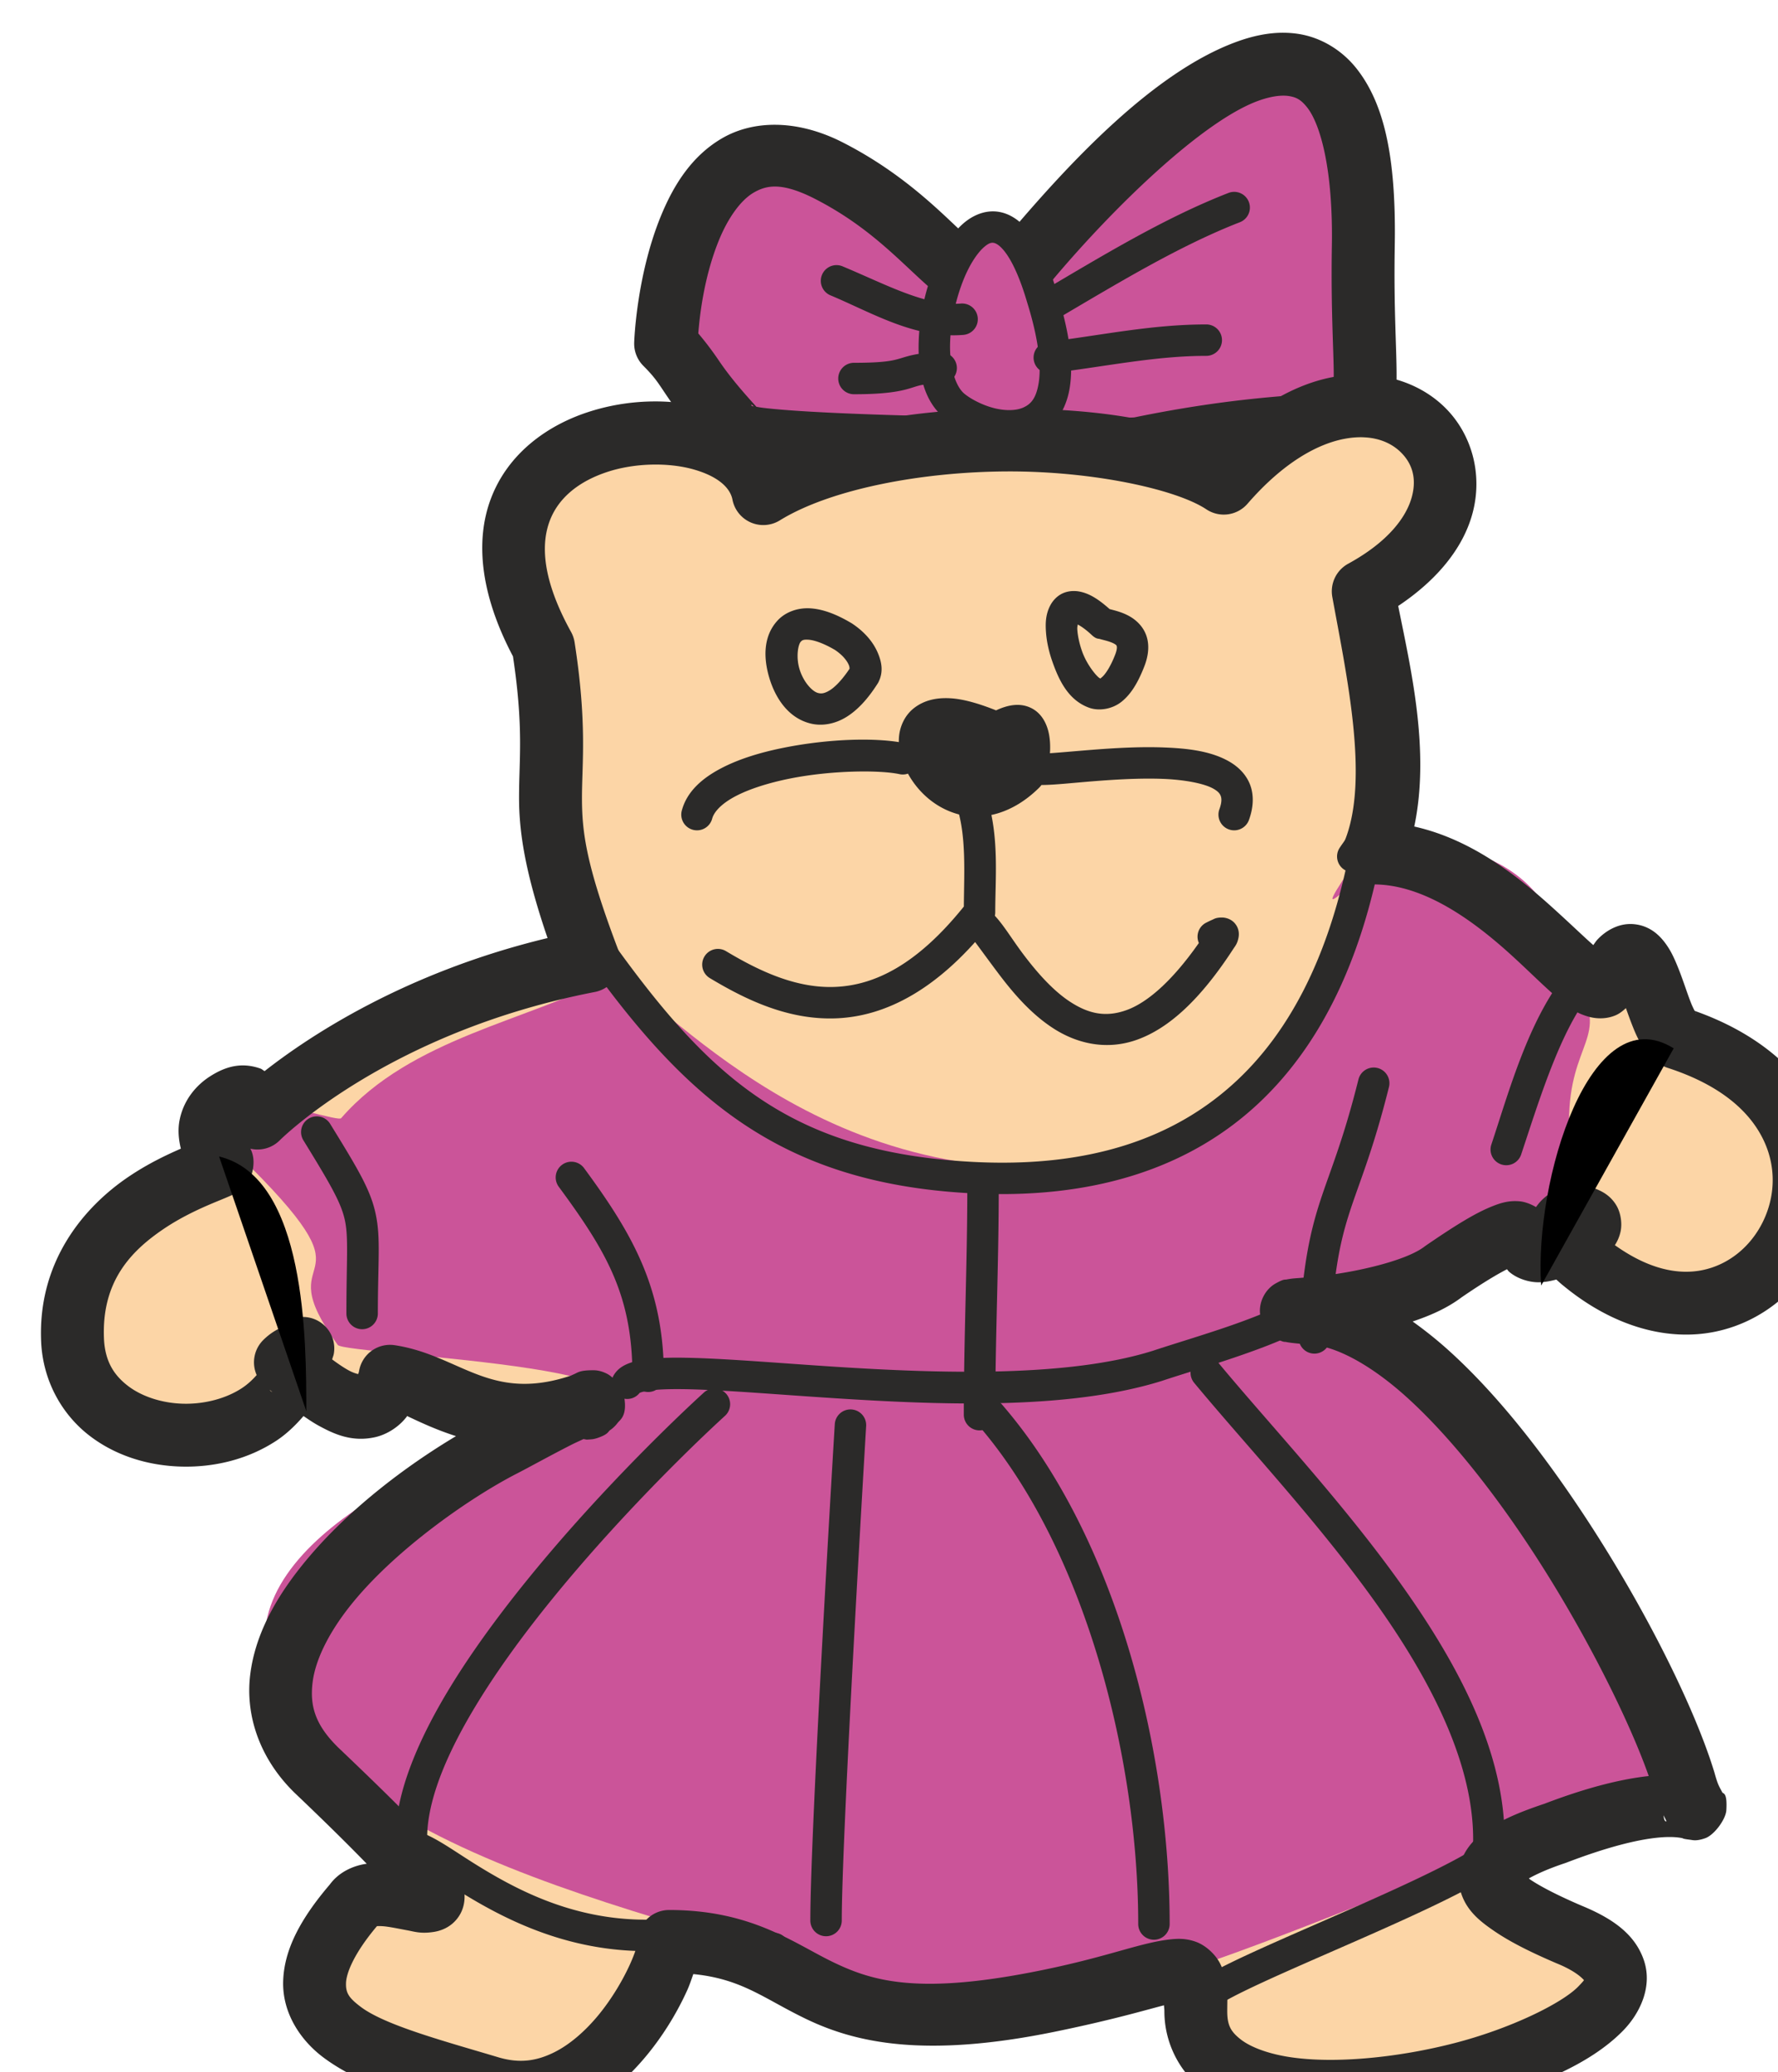 <?xml version="1.0" encoding="UTF-8" standalone="no"?>
<svg
   xmlns:dc="http://purl.org/dc/elements/1.1/"
   xmlns:cc="http://creativecommons.org/ns#"
   xmlns:rdf="http://www.w3.org/1999/02/22-rdf-syntax-ns#"
   xmlns:svg="http://www.w3.org/2000/svg"
   xmlns="http://www.w3.org/2000/svg"
   xmlns:sodipodi="http://sodipodi.sourceforge.net/DTD/sodipodi-0.dtd"
   xmlns:inkscape="http://www.inkscape.org/namespaces/inkscape"
   width="1.427cm"
   height="1.663cm"
   viewBox="0 0 14.272 16.625"
   version="1.1"
   id="svg1338"
   inkscape:version="1.0 (4035a4fb49, 2020-05-01)"
   sodipodi:docname="2020-IS-02-taskbody_teddy2.svg">
  <defs
     id="defs1332" />
  <sodipodi:namedview
     id="base"
     pagecolor="#ffffff"
     bordercolor="#666666"
     borderopacity="1.0"
     inkscape:pageopacity="0.0"
     inkscape:pageshadow="2"
     inkscape:zoom="0.35"
     inkscape:cx="400"
     inkscape:cy="560"
     inkscape:document-units="mm"
     inkscape:current-layer="_1052274192-3"
     inkscape:document-rotation="0"
     showgrid="false"
     units="cm"
     fit-margin-top="0"
     fit-margin-left="0"
     fit-margin-right="0"
     fit-margin-bottom="0" />
  <g
     inkscape:label="Ebene 1"
     inkscape:groupmode="layer"
     id="layer1"
     transform="translate(-2.228,-0.562)">
    <g
       transform="matrix(0.028,0,0,0.028,-33.148,-27.336)"
       style="clip-rule:evenodd;fill-rule:evenodd;image-rendering:optimizeQuality;shape-rendering:geometricPrecision;text-rendering:geometricPrecision"
       id="_1052274192-3">
      <g
         style="opacity:1"
         id="g1464"
         transform="translate(-56.76,-53.273)">
        <path
           id="path1466"
           d="m 1511,1148 c 0,0 3,-71 46,-50 36,18 40,46 58,26 37,-44 98,-99 96,-3 -1,68 14,41 -64,57 -2,1 -111,0 -115,-4 -15,-16 -13,-18 -21,-26 z"
           style="color:#000000;font-style:normal;font-variant:normal;font-weight:normal;font-stretch:normal;font-size:medium;line-height:normal;font-family:sans-serif;font-variant-ligatures:normal;font-variant-position:normal;font-variant-caps:normal;font-variant-numeric:normal;font-variant-alternates:normal;font-variant-east-asian:normal;font-feature-settings:normal;font-variation-settings:normal;text-indent:0;text-align:start;text-decoration:none;text-decoration-line:none;text-decoration-style:solid;text-decoration-color:#000000;letter-spacing:normal;word-spacing:normal;text-transform:none;writing-mode:lr-tb;direction:ltr;text-orientation:mixed;dominant-baseline:auto;baseline-shift:baseline;text-anchor:start;white-space:normal;shape-padding:0;shape-margin:0;inline-size:0;clip-rule:nonzero;display:inline;overflow:visible;visibility:visible;isolation:auto;mix-blend-mode:normal;color-interpolation:sRGB;color-interpolation-filters:linearRGB;solid-color:#000000;solid-opacity:1;vector-effect:none;fill:#cb5499;fill-opacity:1;fill-rule:nonzero;stroke:none;stroke-width:18.02;stroke-linecap:round;stroke-linejoin:round;stroke-miterlimit:4;stroke-dasharray:none;stroke-dashoffset:0;stroke-opacity:1;color-rendering:auto;image-rendering:auto;shape-rendering:auto;text-rendering:auto;enable-background:accumulate;stop-color:#000000;stop-opacity:1" />
        <path
           id="path1468"
           d="m 1688.109,1058.885 c -4.622,-0.017 -9.184,1.03 -13.607,2.664 -23.512,8.686 -47.349,34.027 -66.199,56.424 -3.69,4.1 -4.812,3.923 -4.652,3.928 0.16,0 -1.571,-0.474 -4.982,-3.445 -6.823,-5.942 -18.087,-18.738 -37.639,-28.514 a 9.011,9.011 0 0 0 -0.076,-0.037 c -12.586,-6.147 -24.863,-5.975 -33.832,-0.727 -8.969,5.249 -14.123,13.984 -17.598,22.564 -6.949,17.161 -7.525,35.877 -7.525,35.877 a 9.011,9.011 0 0 0 2.631,6.752 c 3.469,3.469 4.286,4.997 6.791,8.688 2.505,3.691 6.243,8.821 14.008,17.104 a 9.011,9.011 0 0 0 0.201,0.209 c 3.834,3.834 4.823,2.8 6.342,3.139 1.519,0.338 3.101,0.572 4.953,0.797 3.705,0.449 8.411,0.814 13.918,1.141 11.014,0.652 25.141,1.121 39.207,1.435 14.066,0.314 28.048,0.471 38.688,0.486 5.32,0.01 9.796,-0.019 13.084,-0.082 1.644,-0.031 2.979,-0.069 4.064,-0.125 0.543,-0.028 1.01,-0.056 1.545,-0.111 0.267,-0.028 0.543,-0.057 0.971,-0.133 0.428,-0.076 0.734,0.088 2.629,-0.859 l -2.219,0.768 c 19.067,-3.911 32.231,-5.168 41.688,-5.939 9.456,-0.771 15.25,-0.02 22.082,-4.203 3.416,-2.091 6.05,-6.106 7,-9.652 0.95,-3.547 1.002,-6.825 0.977,-10.746 -0.05,-7.841 -0.792,-18.475 -0.547,-35.152 v 0.055 c 0.519,-24.936 -2.462,-41.263 -10.877,-51.973 -4.207,-5.355 -10.176,-8.902 -16.383,-9.941 -1.552,-0.26 -3.098,-0.383 -4.639,-0.389 z m 1.662,18.162 c 2.047,0.343 3.383,0.999 5.191,3.301 3.617,4.603 7.51,17.4 7.029,40.465 a 9.011,9.011 0 0 0 0,0.055 c -0.255,17.322 0.504,28.814 0.547,35.535 0.018,2.826 -0.17,4.176 -0.305,5.016 -0.85,0.016 -4.935,0.834 -13.199,1.508 -9.667,0.788 -23.828,2.156 -43.654,6.213 -0.102,0.01 -0.172,0.015 -0.418,0.027 -0.733,0.038 -1.948,0.076 -3.484,0.105 -3.072,0.058 -7.47,0.086 -12.713,0.078 -10.485,-0.015 -24.379,-0.171 -38.312,-0.482 -13.934,-0.311 -27.932,-0.779 -38.543,-1.408 -5.306,-0.314 -9.787,-0.676 -12.816,-1.043 -0.967,-0.117 -1.44,-0.213 -2.047,-0.316 -5.804,-6.343 -8.684,-10.165 -10.715,-13.158 -1.614,-2.378 -3.513,-4.992 -5.957,-7.871 0.333,-4.16 1.428,-15.634 5.854,-26.562 2.65,-6.545 6.309,-11.622 9.996,-13.779 3.681,-2.154 7.901,-2.976 16.783,1.352 16.422,8.22 25.156,18.413 33.826,25.965 4.339,3.779 9.232,7.675 16.33,7.867 7.098,0.192 13.225,-3.984 18.535,-9.885 a 9.011,9.011 0 0 0 0.199,-0.229 c 18.12,-21.549 43.193,-45.563 58.852,-51.348 3.915,-1.446 6.976,-1.747 9.024,-1.404 z m -154.086,88.436 c 0.063,0.01 0.509,0.44 0.631,0.504 -0.092,-0.018 -0.36,-0.051 -0.43,-0.066 -0.259,-0.058 -0.47,-0.462 -0.201,-0.438 z"
           style="color:#000000;font-style:normal;font-variant:normal;font-weight:normal;font-stretch:normal;font-size:medium;line-height:normal;font-family:sans-serif;font-variant-ligatures:normal;font-variant-position:normal;font-variant-caps:normal;font-variant-numeric:normal;font-variant-alternates:normal;font-variant-east-asian:normal;font-feature-settings:normal;font-variation-settings:normal;text-indent:0;text-align:start;text-decoration:none;text-decoration-line:none;text-decoration-style:solid;text-decoration-color:#000000;letter-spacing:normal;word-spacing:normal;text-transform:none;writing-mode:lr-tb;direction:ltr;text-orientation:mixed;dominant-baseline:auto;baseline-shift:baseline;text-anchor:start;white-space:normal;shape-padding:0;shape-margin:0;inline-size:0;clip-rule:nonzero;display:inline;overflow:visible;visibility:visible;isolation:auto;mix-blend-mode:normal;color-interpolation:sRGB;color-interpolation-filters:linearRGB;solid-color:#000000;solid-opacity:1;vector-effect:none;fill:#2b2a29;fill-opacity:1;fill-rule:nonzero;stroke:none;stroke-width:18.02;stroke-linecap:round;stroke-linejoin:round;stroke-miterlimit:4;stroke-dasharray:none;stroke-dashoffset:0;stroke-opacity:1;color-rendering:auto;image-rendering:auto;shape-rendering:auto;text-rendering:auto;enable-background:accumulate;stop-color:#000000;stop-opacity:1" />
      </g>
      <g
         style="opacity:1"
         id="g1354"
         transform="translate(-56.76,-53.273)">
        <path
           id="path1356"
           d="m 1490,1452 c -3,2 0,1 -2,0 -28,10 -43,-6 -56,-8 -4,22 -29,-4 -30,-4 2,-2 4,-2 5,-4 -6,34 -64,33 -66,-2 -2,-40 44,-49 43,-51 -13,-16 13,-26 10,-13 0,0 33,-33 95,-45 -19,-50 -6,-45 -13,-90 -37,-67 57,-75 63,-44 34,-21 108,-19 132,-3 46,-53 93,2 40,31 4,22 12,53 3,75 36,0 62,47 67,37 11,-23 13,13 20,16 71,23 25,107 -27,64 -22,-17 20,-15 -8,-4 -17,6 3,-17 -32,7 -17,13 -60,10 -37,12 41,3 95,98 106,134 5,18 10,-3 -37,15 -27,9 -24,17 4,29 61,25 -107,74 -107,22 0,-19 -3,-11 -42,-3 -73,15 -66,-17 -109,-17 1,6 -19,51 -51,42 -30,-9 -71,-16 -39,-53 8,-11 52,22 -11,-38 -34,-33 24,-78 53,-93 4,-2 29,-16 26,-12 z"
           style="color:#000000;font-style:normal;font-variant:normal;font-weight:normal;font-stretch:normal;font-size:medium;line-height:normal;font-family:sans-serif;font-variant-ligatures:normal;font-variant-position:normal;font-variant-caps:normal;font-variant-numeric:normal;font-variant-alternates:normal;font-variant-east-asian:normal;font-feature-settings:normal;font-variation-settings:normal;text-indent:0;text-align:start;text-decoration:none;text-decoration-line:none;text-decoration-style:solid;text-decoration-color:#000000;letter-spacing:normal;word-spacing:normal;text-transform:none;writing-mode:lr-tb;direction:ltr;text-orientation:mixed;dominant-baseline:auto;baseline-shift:baseline;text-anchor:start;white-space:normal;shape-padding:0;shape-margin:0;inline-size:0;clip-rule:nonzero;display:inline;overflow:visible;visibility:visible;isolation:auto;mix-blend-mode:normal;color-interpolation:sRGB;color-interpolation-filters:linearRGB;solid-color:#000000;solid-opacity:1;vector-effect:none;fill:#fcd5a6;fill-opacity:1;fill-rule:nonzero;stroke:none;stroke-width:1;stroke-linecap:butt;stroke-linejoin:miter;stroke-miterlimit:4;stroke-dasharray:none;stroke-dashoffset:0;stroke-opacity:1;color-rendering:auto;image-rendering:auto;shape-rendering:auto;text-rendering:auto;enable-background:accumulate;stop-color:#000000;stop-opacity:1" />
        <path
           id="path1358"
           d="m 1711.355,1165.365 c -2.336,-0.09 -4.79,0.082 -7.336,0.549 -10.1,1.853 -21.647,8.373 -33.107,21.465 -12.298,-7.989 -36.584,-12.378 -62.164,-12.254 -25.543,0.124 -52.275,4.783 -69.443,15.143 -1.806,-7.633 -8.813,-12.851 -17.746,-15.373 -9.187,-2.593 -20.425,-2.403 -30.34,0.881 -9.915,3.284 -18.527,9.69 -22.295,19.547 -3.761,9.838 -2.655,23.039 6.59,39.824 3.477,22.4 1.986,32.319 1.986,42.978 0,10.584 1.542,21.91 10.844,46.508 -59.279,11.631 -91.176,41.697 -93.711,44.154 0.095,-1.077 0.049,-2.053 -0.273,-2.812 -0.452,-1.066 -1.301,-1.789 -2.318,-2.148 -2.034,-0.719 -4.713,-0.123 -7.061,1.377 -2.348,1.5 -4.38,3.953 -4.973,7.096 -0.578,3.067 0.282,6.755 3.404,10.725 -0.015,0.011 -0.01,0.01 -0.027,0.022 -0.232,0.153 -0.661,0.37 -1.23,0.623 -1.139,0.507 -2.851,1.181 -4.928,2.059 -4.153,1.755 -9.777,4.332 -15.381,8.109 -11.208,7.556 -22.355,19.997 -21.346,40.19 v 0 0 c 0.508,8.887 4.595,15.665 10.508,20.227 5.913,4.562 13.638,6.929 21.48,7.119 7.843,0.19 15.811,-1.798 22.223,-6.004 4.482,-2.94 8.117,-7.039 10.469,-12.15 0.379,0.319 0.622,0.534 1.049,0.885 2.558,2.103 5.92,4.683 9.406,6.584 3.486,1.901 7.109,3.158 10.24,2.455 1.566,-0.352 2.992,-1.217 4.125,-2.695 1.053,-1.374 1.832,-3.329 2.35,-5.84 11.589,2.051 25.639,15.182 49.568,9.506 -0.92,0.452 -1.536,0.688 -2.52,1.19 -6.386,3.256 -13.666,7.27 -15.621,8.248 v 0 0 c -14.56,7.531 -36.337,22.542 -50.283,39.881 -6.973,8.669 -11.997,17.927 -13.123,27.158 -1.126,9.232 1.697,18.425 10.289,26.764 v 0 c 15.745,14.996 24.807,24.184 29.385,29.662 2.289,2.739 3.448,4.579 3.758,5.611 0.155,0.516 0.103,0.767 0.01,0.906 -0.093,0.139 -0.313,0.273 -0.756,0.34 -0.885,0.134 -2.464,-0.07 -4.314,-0.41 -1.85,-0.34 -3.994,-0.797 -6.15,-1.105 -2.156,-0.308 -4.324,-0.469 -6.25,-0.189 -1.925,0.279 -3.639,1.018 -4.738,2.527 -6e-4,8e-4 0,0 0,0 -8.019,9.28 -11.528,16.734 -11.721,22.904 -0.193,6.178 2.995,10.981 8.074,14.791 10.159,7.619 27.932,11.586 42.906,16.078 h 0.01 v 0 c 8.118,2.283 15.511,1.139 21.961,-1.951 6.45,-3.09 11.965,-8.11 16.436,-13.588 4.47,-5.478 7.895,-11.416 10.146,-16.375 1.126,-2.479 1.958,-4.713 2.481,-6.531 0.446,-1.553 0.554,-2.611 0.517,-3.516 21.062,0.107 29.894,7.94 42.627,14.057 12.82,6.159 29.502,10.427 66.066,2.914 19.53,-4.006 30.12,-8.012 35.58,-8.619 1.365,-0.152 2.392,-0.087 3.141,0.189 0.749,0.277 1.253,0.743 1.654,1.553 0.803,1.619 1.025,4.65 1.025,9.387 0,6.635 2.713,11.733 7.287,15.4 4.574,3.668 10.979,5.937 18.432,7.109 14.906,2.345 34.043,0.3 51.281,-4.15 17.238,-4.451 32.562,-11.274 39.873,-18.713 3.656,-3.719 5.336,-7.701 4.016,-11.553 -1.319,-3.851 -5.508,-7.403 -13.191,-10.553 h -0.01 c -6.98,-2.992 -12.394,-5.734 -16.143,-8.279 -3.75,-2.546 -5.786,-4.897 -6.18,-6.977 -0.197,-1.04 -0.018,-2.029 0.582,-3.062 0.6,-1.033 1.637,-2.098 3.139,-3.172 3.002,-2.149 7.844,-4.33 14.57,-6.572 h 0.01 0.012 c 23.445,-8.979 33.825,-8.207 37.728,-7.475 0.976,0.183 1.495,0.363 1.914,0.414 0.105,0.013 0.212,0.033 0.389,-0.029 0.177,-0.062 0.377,-0.334 0.389,-0.516 0.023,-0.364 -0.103,-0.462 -0.219,-0.685 -0.463,-0.894 -1.661,-2.855 -2.898,-7.311 v -0.01 -0.01 c -5.531,-18.101 -21.789,-50.848 -41.818,-79.516 -10.015,-14.334 -20.971,-27.639 -32.014,-37.568 -11.041,-9.927 -22.172,-16.502 -32.603,-17.267 h -0.01 c -1.377,-0.12 -1.806,-0.177 -2.727,-0.266 1.679,-0.149 3.798,-0.34 6.246,-0.615 10.027,-1.128 25.072,-3.59 33.748,-10.225 l -0.021,0.016 c 8.738,-5.992 14.04,-9.04 17.275,-10.322 1.617,-0.641 2.713,-0.831 3.424,-0.771 0.711,0.06 1.055,0.316 1.367,0.732 0.312,0.416 0.543,1.022 0.824,1.672 0.281,0.65 0.623,1.352 1.246,1.902 0.624,0.55 1.518,0.906 2.756,0.914 1.238,0.01 2.833,-0.307 4.99,-1.068 h 0.01 0.01 c 1.086,-0.426 1.449,-0.752 2.336,-1.152 1.084,1.494 2.68,3.153 5.162,5.072 13.09,10.824 25.883,13.702 36.561,11.48 10.677,-2.221 19.207,-9.518 23.832,-18.895 4.625,-9.376 5.351,-20.852 0.426,-31.432 -4.922,-10.571 -15.481,-20.216 -33.305,-26 -0.712,-0.306 -1.466,-1.109 -2.186,-2.291 -0.72,-1.183 -1.409,-2.724 -2.076,-4.43 -1.333,-3.411 -2.582,-7.476 -3.973,-10.764 -0.695,-1.644 -1.424,-3.094 -2.244,-4.189 -0.82,-1.096 -1.76,-1.874 -2.885,-1.988 -1.125,-0.115 -2.29,0.471 -3.469,1.744 -1.178,1.272 -2.425,3.261 -3.811,6.156 -0.276,0.551 -0.584,0.846 -0.932,0.996 -0.348,0.151 -0.775,0.169 -1.332,0.024 -1.114,-0.29 -2.66,-1.265 -4.49,-2.748 -3.66,-2.965 -8.512,-7.908 -14.338,-13.17 -11.509,-10.395 -26.874,-22.042 -44.805,-22.326 8.67,-22.102 0.874,-52.572 -3.102,-74.318 13.108,-7.261 20.154,-16.142 22.506,-24.633 2.373,-8.568 -0.023,-16.71 -5.584,-22.207 -4.171,-4.123 -10.114,-6.758 -17.121,-7.029 z m -0.039,0.996 c 6.778,0.259 12.472,2.805 16.457,6.744 5.314,5.253 7.606,12.985 5.322,21.23 -2.284,8.245 -9.172,17.021 -22.336,24.225 l -0.316,0.174 0.064,0.355 c 4.006,22.034 11.928,52.969 3.029,74.721 l -0.281,0.69 H 1714 c 17.782,0 33.19,11.645 44.789,22.121 5.799,5.238 10.635,10.17 14.381,13.205 1.873,1.517 3.46,2.573 4.865,2.939 0.703,0.183 1.383,0.185 1.982,-0.074 0.6,-0.26 1.08,-0.77 1.43,-1.469 v 0 0 c 1.363,-2.849 2.583,-4.766 3.647,-5.914 1.063,-1.149 1.914,-1.501 2.633,-1.428 0.719,0.073 1.451,0.608 2.186,1.59 0.735,0.982 1.444,2.376 2.123,3.982 1.359,3.212 2.611,7.272 3.965,10.736 0.677,1.732 1.378,3.316 2.15,4.586 0.772,1.27 1.611,2.247 2.648,2.691 l 0.022,0.01 0.022,0.01 c 17.65,5.718 27.955,15.189 32.748,25.484 4.793,10.295 4.082,21.445 -0.418,30.568 -4.5,9.124 -12.783,16.202 -23.137,18.355 -10.354,2.154 -22.81,-0.594 -35.721,-11.27 l -0.01,-0.01 -0.01,-0.01 c -2.368,-1.829 -3.856,-3.383 -4.869,-4.742 1.506,-0.722 3.398,-1.501 4.324,-2.133 1.623,-1.107 2.47,-2.066 2.693,-3.022 0.112,-0.478 0.035,-0.956 -0.195,-1.336 -0.23,-0.38 -0.587,-0.661 -1,-0.869 -0.826,-0.415 -1.909,-0.569 -3.039,-0.502 -1.13,0.066 -2.307,0.361 -3.289,0.932 -0.982,0.57 -1.78,1.448 -2.016,2.627 -0.221,1.107 0.114,2.434 1.024,3.932 -0.821,0.367 -1.119,0.65 -2.115,1.041 -2.085,0.735 -3.584,1.015 -4.641,1.008 -1.059,-0.01 -1.665,-0.277 -2.103,-0.664 -0.439,-0.387 -0.722,-0.935 -0.988,-1.551 -0.266,-0.616 -0.503,-1.291 -0.941,-1.875 -0.438,-0.584 -1.125,-1.046 -2.086,-1.127 -0.961,-0.081 -2.178,0.166 -3.873,0.838 -3.39,1.343 -8.712,4.419 -17.475,10.428 l -0.01,0.01 -0.012,0.01 c -8.324,6.365 -23.279,8.903 -33.252,10.025 -2.493,0.281 -4.676,0.475 -6.371,0.625 -1.695,0.15 -2.873,0.249 -3.478,0.365 -0.151,0.029 -0.25,0.036 -0.418,0.129 -0.042,0.023 -0.094,0.054 -0.154,0.121 -0.061,0.067 -0.136,0.192 -0.139,0.346 0,0.154 0.069,0.285 0.129,0.355 0.06,0.07 0.112,0.1 0.154,0.125 0.17,0.099 0.272,0.109 0.436,0.143 0.163,0.034 0.367,0.067 0.621,0.102 1.018,0.138 2.858,0.308 5.734,0.558 v 0 0 c 10.066,0.737 21.059,7.162 32.016,17.014 10.957,9.852 21.876,23.109 31.861,37.4 19.97,28.582 36.213,61.336 41.682,79.234 1.164,4.185 2.292,6.197 2.793,7.129 -0.322,-0.078 -0.546,-0.141 -1.223,-0.268 -4.095,-0.768 -14.712,-1.493 -38.25,7.518 -0.01,0 -0.01,0 -0.014,0.01 0,0 0,9e-4 -0.01,0 -6.761,2.255 -11.664,4.447 -14.814,6.701 -1.577,1.129 -2.72,2.275 -3.42,3.48 -0.7,1.205 -0.944,2.481 -0.703,3.754 0.481,2.545 2.758,5.007 6.602,7.617 3.844,2.61 9.303,5.366 16.318,8.373 v 0 0 c 7.561,3.099 11.465,6.545 12.633,9.955 1.168,3.409 -0.269,6.952 -3.785,10.529 -7.032,7.155 -22.272,14.019 -39.408,18.443 -17.137,4.424 -36.188,6.442 -50.875,4.131 -7.344,-1.155 -13.588,-3.394 -17.963,-6.902 -4.375,-3.508 -6.912,-8.254 -6.912,-14.619 0,-4.763 -0.152,-7.858 -1.131,-9.832 -0.489,-0.987 -1.227,-1.685 -2.201,-2.045 -0.974,-0.36 -2.15,-0.405 -3.598,-0.244 -5.79,0.643 -16.2,4.637 -35.67,8.631 v 0 c -36.434,7.487 -52.752,3.255 -65.432,-2.836 C 1542.787,1613.583 1533.624,1605.5 1512,1605.5 h -0.59 l 0.096,0.582 c 0.094,0.567 -0.073,1.92 -0.578,3.676 -0.505,1.756 -1.321,3.952 -2.43,6.394 -2.217,4.885 -5.605,10.759 -10.01,16.156 -4.405,5.397 -9.827,10.315 -16.096,13.318 -6.269,3.004 -13.375,4.109 -21.258,1.893 -15.024,-4.507 -32.745,-8.541 -42.584,-15.92 -4.921,-3.69 -7.858,-8.137 -7.676,-13.959 0.182,-5.822 3.544,-13.11 11.504,-22.314 l 0.014,-0.016 0.012,-0.016 c 0.901,-1.239 2.311,-1.875 4.076,-2.131 1.765,-0.256 3.855,-0.112 5.965,0.189 2.11,0.301 4.239,0.758 6.111,1.102 1.872,0.344 3.466,0.592 4.643,0.414 0.589,-0.089 1.124,-0.303 1.438,-0.769 0.313,-0.467 0.32,-1.081 0.117,-1.754 -0.405,-1.347 -1.629,-3.186 -3.949,-5.963 -4.641,-5.553 -13.704,-14.74 -29.459,-29.744 -8.407,-8.16 -11.083,-16.967 -9.99,-25.922 1.093,-8.956 6.006,-18.074 12.908,-26.654 13.802,-17.159 35.519,-32.145 49.959,-39.615 h 0.01 c 2.049,-1.025 9.26,-5.005 15.621,-8.248 2.886,-1.472 5.413,-2.664 7.346,-3.469 0.245,-0.083 0.455,-0.099 0.701,-0.186 0.168,0.117 0.306,0.227 0.312,0.246 -0.038,0.047 -0.075,0.07 -0.117,0.225 -0.011,0.04 -0.024,0.092 -0.018,0.178 0,0.043 0.037,0.15 0.037,0.15 3e-4,7e-4 0.115,0.172 0.115,0.172 5e-4,5e-4 0.179,0.113 0.18,0.113 7e-4,2e-4 0.159,0.029 0.16,0.029 8e-4,0 0.079,0 0.109,-0.01 0.03,-0.01 0.054,-0.012 0.074,-0.02 0.163,-0.057 0.181,-0.101 0.227,-0.146 0.069,-0.069 0.044,-0.237 0.094,-0.342 7e-4,0.059 -0.01,0.108 -0.014,0.137 -0.038,0.138 -0.057,0.124 -0.055,0.121 0,0 0.021,-0.024 0.053,-0.057 0.129,-0.129 0.487,-0.433 1.221,-0.922 l 0.07,-0.047 0.053,-0.068 c 0.216,-0.289 0.408,-0.515 0.34,-0.928 -0.034,-0.206 -0.207,-0.416 -0.375,-0.498 -0.167,-0.082 -0.315,-0.091 -0.461,-0.09 -0.585,0.01 -1.312,0.258 -2.322,0.656 -0.182,0.072 -0.54,0.266 -0.736,0.348 -27.115,9.166 -41.598,-6.257 -54.77,-8.283 l -0.48,-0.074 -0.088,0.479 c -0.49,2.696 -1.297,4.619 -2.301,5.93 -1.004,1.31 -2.195,2.024 -3.551,2.328 -2.712,0.609 -6.152,-0.509 -9.541,-2.357 -3.389,-1.849 -6.714,-4.394 -9.25,-6.479 -0.487,-0.4 -0.777,-0.655 -1.201,-1.014 0.805,-1.935 1.435,-4.005 1.828,-6.232 l -0.94,-0.309 c -0.44,0.881 -1.069,1.299 -1.926,1.789 -0.857,0.49 -1.922,1.021 -2.981,2.08 l -0.854,0.854 h 1.107 c 0.053,0.034 0.142,0.096 0.252,0.182 0.226,0.175 0.544,0.441 0.936,0.773 0.329,0.279 0.893,0.749 1.318,1.111 -2.26,5.054 -5.824,9.071 -10.242,11.969 -6.214,4.076 -13.995,6.025 -21.652,5.84 -7.657,-0.185 -15.183,-2.505 -20.895,-6.912 -5.711,-4.406 -9.624,-10.878 -10.117,-19.488 v 0 c -0.989,-19.805 9.863,-31.863 20.904,-39.307 5.521,-3.722 11.085,-6.271 15.213,-8.016 2.064,-0.872 3.766,-1.542 4.943,-2.066 0.589,-0.262 1.044,-0.483 1.375,-0.701 0.166,-0.109 0.304,-0.213 0.424,-0.373 0.12,-0.16 0.213,-0.48 0.088,-0.731 l -0.025,-0.051 -0.033,-0.041 c -3.183,-3.917 -3.929,-7.377 -3.397,-10.203 0.533,-2.826 2.375,-5.061 4.527,-6.436 2.152,-1.375 4.598,-1.842 6.189,-1.279 0.795,0.281 1.384,0.785 1.728,1.598 0.345,0.812 0.435,1.967 0.076,3.522 l -0.393,1.699 1.232,-1.232 c 0,0 32.878,-32.889 94.742,-44.863 l 0.582,-0.111 -0.211,-0.557 c -9.489,-24.97 -10.967,-36.119 -10.967,-46.697 0,-10.578 1.501,-20.657 -2.006,-43.201 l -0.014,-0.088 -0.043,-0.078 c -9.205,-16.668 -10.218,-29.562 -6.58,-39.08 3.638,-9.518 11.963,-15.737 21.674,-18.953 9.711,-3.216 20.785,-3.401 29.754,-0.869 8.969,2.532 15.772,7.733 17.225,15.24 l 0.137,0.711 0.617,-0.381 c 16.856,-10.411 43.798,-15.176 69.488,-15.301 25.69,-0.125 50.16,4.417 61.971,12.291 l 0.367,0.244 0.287,-0.332 c 11.444,-13.186 22.914,-19.611 32.822,-21.43 2.477,-0.455 4.858,-0.623 7.117,-0.537 z M 1772.279,1399 c 0.995,-0.059 1.943,0.101 2.531,0.397 0.294,0.148 0.491,0.322 0.594,0.492 0.103,0.17 0.138,0.335 0.078,0.592 -0.12,0.513 -0.758,1.383 -2.283,2.424 -0.904,0.617 -2.82,1.414 -4.373,2.15 -0.864,-1.389 -1.093,-2.485 -0.93,-3.301 0.17,-0.852 0.732,-1.49 1.539,-1.959 0.807,-0.469 1.849,-0.736 2.844,-0.795 z m -366.332,38.871 c -0.321,1.288 -0.608,2.6 -1.08,3.775 -0.355,-0.303 -0.845,-0.711 -1.131,-0.953 -0.347,-0.295 -0.618,-0.517 -0.855,-0.705 0.759,-0.631 1.519,-1.142 2.242,-1.555 0.286,-0.163 0.552,-0.369 0.824,-0.562 z m 83.221,14.137 c -0.106,0.079 -0.212,0.157 -0.293,0.223 -0.026,-0.037 -0.07,-0.07 -0.102,-0.105 0.149,-0.046 0.277,-0.087 0.395,-0.117 z"
           style="color:#000000;font-style:normal;font-variant:normal;font-weight:normal;font-stretch:normal;font-size:medium;line-height:normal;font-family:sans-serif;font-variant-ligatures:normal;font-variant-position:normal;font-variant-caps:normal;font-variant-numeric:normal;font-variant-alternates:normal;font-variant-east-asian:normal;font-feature-settings:normal;font-variation-settings:normal;text-indent:0;text-align:start;text-decoration:none;text-decoration-line:none;text-decoration-style:solid;text-decoration-color:#000000;letter-spacing:normal;word-spacing:normal;text-transform:none;writing-mode:lr-tb;direction:ltr;text-orientation:mixed;dominant-baseline:auto;baseline-shift:baseline;text-anchor:start;white-space:normal;shape-padding:0;shape-margin:0;inline-size:0;clip-rule:nonzero;display:inline;overflow:visible;visibility:visible;isolation:auto;mix-blend-mode:normal;color-interpolation:sRGB;color-interpolation-filters:linearRGB;solid-color:#000000;solid-opacity:1;vector-effect:none;fill-opacity:1;fill-rule:nonzero;stroke:none;stroke-width:1;stroke-linecap:butt;stroke-linejoin:miter;stroke-miterlimit:4;stroke-dasharray:none;stroke-dashoffset:0;stroke-opacity:1;color-rendering:auto;image-rendering:auto;shape-rendering:auto;text-rendering:auto;enable-background:accumulate;stop-color:#000000;stop-opacity:1" />
      </g>
      <path
         class="fil16"
         d="m 1437.24,1276.727 c -22,12 -56,17 -76,40 -1,2 -60,-20 -26,14 37,37 4,22 25,51 2,3 126,7 57,24 -24,6 -90,33 -76,71 20,57 137,72 184,93 45,19 154,-46 201,-51 46,-6 4,-37 -12,-74 -3,-8 -59,-71 -55,-74 34,-32 54,13 54,-53 0,-23 12,-24 2,-40 -5,-8 -3,-35 -43,-40 -11,-2 -35,28 -24,11 12,-18 -11,77 -78,82 -82,5 -124,-59 -133,-54 z"
         id="path320-0"
         style="font-variation-settings:normal;opacity:1;vector-effect:none;fill:#cb5499;fill-opacity:1;stroke-width:1;stroke-linecap:butt;stroke-linejoin:miter;stroke-miterlimit:4;stroke-dasharray:none;stroke-dashoffset:0;stroke-opacity:1;stop-color:#000000;stop-opacity:1" />
      <path
         id="path1472"
         d="m 1654.929,1103.61 c -2.986,-0.124 -6.073,0.087 -9.207,0.662 -10.809,1.984 -22.118,8.384 -33.051,19.26 -15.47,-7.477 -37.417,-10.303 -60.725,-10.19 -23.09,0.112 -47.029,3.485 -65.754,12.129 -4.65,-5.977 -11.736,-9.967 -19.084,-12.041 -11.046,-3.118 -23.677,-2.864 -35.326,0.994 -11.649,3.858 -22.695,11.838 -27.568,24.586 -4.718,12.344 -2.974,27.845 6.277,45.365 3.091,20.656 1.738,29.261 1.738,40.477 0,9.816 1.699,21.297 8.176,40.26 -40.831,9.818 -68.3,28.087 -81.117,38.137 -0.402,-0.2 -0.77,-0.577 -1.172,-0.719 -5.804,-2.051 -10.462,-0.336 -14.479,2.231 -4.017,2.566 -7.651,6.848 -8.752,12.69 -0.486,2.579 -0.273,5.31 0.395,8.029 -4.195,1.83 -9.415,4.294 -14.953,8.027 -12.613,8.503 -26.26,24.195 -25.086,47.67 a 9.011,9.011 0 0 0 0,0.064 c 0.641,11.224 6.177,20.594 13.805,26.479 7.628,5.885 17.051,8.663 26.473,8.891 9.422,0.228 19.007,-2.089 27.098,-7.396 2.902,-1.904 5.472,-4.374 7.822,-7.092 1.394,0.945 2.781,1.905 4.359,2.766 4.311,2.351 9.476,4.793 16.18,3.287 3.352,-0.753 6.785,-2.913 9.016,-5.824 0.056,-0.073 0.078,-0.163 0.133,-0.236 3.632,1.715 8.273,3.923 14.027,5.764 -14.431,8.624 -31.567,21.419 -44.062,36.953 -7.579,9.423 -13.525,19.881 -14.938,31.461 -1.413,11.58 2.656,24.046 12.809,33.9 a 9.011,9.011 0 0 0 0.062,0.059 c 9.268,8.827 15.592,15.116 20.551,20.219 -0.079,0.011 -0.143,2e-4 -0.223,0.012 -3.291,0.477 -7.591,2.112 -10.377,5.92 -8.399,9.84 -13.087,18.642 -13.369,27.67 -0.288,9.206 5.043,17.039 11.475,21.863 12.864,9.648 31.033,13.062 45.566,17.422 a 9.011,9.011 0 0 0 0.15,0.045 c 10.119,2.846 19.955,1.356 27.942,-2.471 7.986,-3.826 14.323,-9.717 19.354,-15.881 5.03,-6.164 8.763,-12.649 11.301,-18.238 0.781,-1.719 1.237,-3.191 1.791,-4.736 14.029,1.392 20.227,7.051 32.4,12.898 14.018,6.734 33.782,11.322 71.463,3.58 16.591,-3.403 26.212,-6.295 31.067,-7.527 0.036,0.64 0.113,0.937 0.113,1.701 0,8.926 4.202,17.011 10.473,22.039 6.27,5.028 14.05,7.558 22.434,8.877 16.767,2.638 36.623,0.358 54.73,-4.316 18.107,-4.675 34.132,-11.135 43.814,-20.986 4.841,-4.926 8.609,-12.658 5.998,-20.277 -2.611,-7.619 -9.249,-12.076 -18.023,-15.672 l 0.133,0.055 c -6.72,-2.88 -11.77,-5.495 -14.723,-7.5 -0.198,-0.134 -0.168,-0.169 -0.34,-0.297 2.195,-1.22 5.43,-2.731 10.363,-4.375 a 9.011,9.011 0 0 0 0.373,-0.133 c 22.507,-8.62 30.855,-7.483 33.117,-7.059 0.566,0.106 -0.177,0.178 2.455,0.498 0.658,0.08 1.671,0.458 4.25,-0.453 2.579,-0.911 5.882,-5.388 6.047,-8.006 0.329,-5.236 -0.93,-4.699 -1.156,-5.135 -0.904,-1.743 -1.228,-1.98 -2.254,-5.672 a 9.011,9.011 0 0 0 -0.064,-0.221 c -6.057,-19.822 -22.447,-52.511 -42.982,-81.902 -10.268,-14.696 -21.525,-28.437 -33.299,-39.023 -3.334,-2.998 -6.731,-5.687 -10.172,-8.152 5.008,-1.686 9.958,-3.806 14.309,-7.133 l -0.377,0.275 c 6.533,-4.479 10.475,-6.756 13.109,-8.117 0.229,0.238 0.315,0.454 0.584,0.691 2.196,1.938 5.574,3.024 8.33,3.043 1.825,0.012 3.518,-0.323 5.229,-0.781 0.683,0.591 1.278,1.182 2.051,1.781 14.573,11.994 30.19,15.932 43.578,13.146 13.431,-2.794 24.043,-11.932 29.729,-23.459 5.686,-11.527 6.564,-25.785 0.51,-38.789 -5.812,-12.484 -17.941,-23.242 -36.195,-29.689 -0.303,-0.572 -0.687,-1.33 -1.16,-2.539 -1.157,-2.96 -2.401,-7.052 -4.062,-10.979 -0.831,-1.963 -1.722,-3.91 -3.266,-5.973 -1.543,-2.063 -4.251,-4.889 -8.838,-5.356 -4.587,-0.466 -8.412,2.092 -10.574,4.428 -0.448,0.484 -0.778,1.049 -1.176,1.561 -3,-2.66 -6.686,-6.236 -11.779,-10.836 -9.86,-8.906 -23.124,-19.49 -39.537,-23.15 4.573,-21.713 -0.985,-45.173 -4.604,-63.221 11.274,-7.528 18.552,-16.619 21.238,-26.32 3.133,-11.311 -0.132,-22.948 -7.803,-30.531 -5.753,-5.687 -13.811,-9.085 -22.77,-9.459 z m -0.707,17.963 c 4.827,0.157 8.405,1.937 10.809,4.312 3.204,3.167 4.627,7.405 3.103,12.906 -1.524,5.501 -6.513,12.626 -18.219,19.031 a 9.011,9.011 0 0 0 -4.541,9.516 c 4.112,22.615 10.694,52.454 3.525,69.977 a 9.011,9.011 0 0 0 8.34,12.422 c 14.079,0 27.936,9.855 39.086,19.926 5.575,5.035 10.252,9.877 14.727,13.502 2.237,1.812 4.193,3.55 8.078,4.562 1.943,0.506 4.765,0.689 7.508,-0.498 1.141,-0.494 2.054,-1.257 2.906,-2.037 0.596,1.69 1.073,3.024 1.773,4.816 0.765,1.957 1.587,3.903 2.807,5.908 1.22,2.006 2.764,4.462 6.566,6.092 a 9.011,9.011 0 0 0 0.771,0.291 c 15.949,5.167 23.992,13.109 27.656,20.98 3.664,7.871 3.105,16.238 -0.334,23.211 -3.439,6.973 -9.64,12.21 -17.24,13.791 -6.812,1.417 -15.294,-0.099 -25.162,-7.141 0.649,-1.019 1.229,-2.184 1.6,-3.768 0.553,-2.361 0.109,-5.516 -1.205,-7.686 -1.314,-2.169 -3.028,-3.343 -4.455,-4.061 -2.854,-1.435 -5.084,-1.528 -7.361,-1.395 -2.277,0.134 -4.592,0.631 -7.062,2.066 -1.425,0.828 -2.923,2.197 -4.125,3.928 -1.494,-0.87 -3.179,-1.526 -4.754,-1.658 -3.083,-0.259 -5.369,0.474 -7.723,1.406 -4.708,1.865 -10.179,5.167 -19.152,11.32 a 9.011,9.011 0 0 0 -0.377,0.275 c -5.322,4.07 -19.514,7.257 -29.035,8.328 -2.38,0.268 -4.481,0.455 -6.172,0.605 -1.691,0.15 -2.459,0.126 -4.324,0.482 -0.466,0.089 -0.701,-0.2 -2.951,1.049 -0.562,0.312 -1.326,0.742 -2.318,1.834 -0.993,1.092 -2.299,3.238 -2.352,5.902 -0.053,2.664 1.195,4.92 2.182,6.068 0.986,1.148 1.761,1.609 2.33,1.939 2.276,1.323 2.516,1.022 3,1.121 0.484,0.1 0.826,0.148 1.19,0.197 1.455,0.198 3.244,0.353 6.143,0.606 a 9.011,9.011 0 0 0 0.123,0.01 c 6.942,0.508 16.721,5.659 26.947,14.854 10.226,9.195 20.844,22.016 30.576,35.945 18.145,25.969 32.99,55.712 38.977,72.803 -7.078,0.78 -16.628,2.876 -29.889,7.939 -7.069,2.366 -12.502,4.639 -16.9,7.787 -2.222,1.59 -4.272,3.454 -5.824,6.125 -1.552,2.671 -2.322,6.359 -1.707,9.611 1.23,6.504 5.543,9.923 10.184,13.074 4.641,3.151 10.466,6.036 17.746,9.156 a 9.011,9.011 0 0 0 0.133,0.055 c 6.25,2.562 7.717,4.903 7.709,4.75 -0.15,0.207 -0.555,0.727 -1.703,1.895 -4.661,4.742 -19.199,11.97 -35.467,16.17 -16.268,4.2 -34.599,5.983 -47.426,3.965 -6.413,-1.009 -11.282,-2.987 -13.961,-5.135 -2.679,-2.148 -3.727,-3.906 -3.727,-7.981 0,-4.987 0.461,-8.616 -2.016,-13.611 -1.238,-2.498 -3.987,-5.18 -6.877,-6.248 -2.89,-1.068 -5.338,-0.959 -7.486,-0.721 -8.595,0.955 -17.476,4.864 -36.441,8.754 -35.318,7.257 -48.554,3.346 -60.035,-2.17 -11.482,-5.516 -23.417,-15.014 -47.152,-15.014 a 9.011,9.011 0 0 0 -8.941,10.107 c -0.202,-1.404 0,-0.755 -0.311,0.31 -0.353,1.227 -1.032,3.1 -1.998,5.227 -1.931,4.254 -5.011,9.582 -8.855,14.293 -3.845,4.711 -8.445,8.758 -13.178,11.025 -4.73,2.266 -9.393,3.026 -15.27,1.375 0,-8e-4 -0.01,0 -0.01,0 -15.428,-4.625 -32.67,-9.199 -39.783,-14.533 -3.568,-2.676 -4.363,-4.093 -4.275,-6.887 0.085,-2.708 2.122,-8.287 8.871,-16.291 0.588,-0.028 1.539,-0.043 2.99,0.164 1.718,0.245 3.717,0.667 5.777,1.045 2.06,0.378 3.796,1.014 7.455,0.459 1.83,-0.277 5.041,-1.185 7.227,-4.441 2.186,-3.256 1.807,-6.934 1.203,-8.945 -1.208,-4.022 -2.979,-5.872 -5.568,-8.971 -5.179,-6.197 -14.292,-15.373 -30.123,-30.449 l 0.062,0.059 c -6.847,-6.646 -8.279,-12.179 -7.473,-18.787 0.806,-6.608 4.798,-14.524 11.094,-22.352 12.592,-15.655 33.831,-30.458 47.242,-37.395 2.84,-1.425 9.448,-5.1 15.578,-8.225 1.576,-0.803 2.451,-1.164 3.754,-1.781 0.376,0.071 0.879,0.166 0.879,0.166 8e-4,0 1.425,-0.062 1.945,-0.162 0.52,-0.101 0.932,-0.224 1.279,-0.346 2.78,-0.977 2.875,-1.612 3.422,-2.158 0,0 0,-0.01 0.01,-0.01 0.023,-0.016 -0.029,0.025 0,0.01 a 9.011,9.011 0 0 0 2.209,-2.09 c 0.71,-0.947 2.828,-1.975 1.928,-7.422 -0.45,-2.723 -2.986,-5.755 -5.035,-6.756 -2.049,-1.001 -3.364,-0.962 -4.279,-0.953 -3.663,0.035 -4.036,0.728 -5.356,1.248 -0.185,0.073 -0.437,0.216 -0.625,0.293 -23.248,7.744 -31.684,-5.83 -50.471,-8.721 a 9.011,9.011 0 0 0 -10.234,7.293 c -0.142,0.779 -0.164,0.625 -0.299,0.994 -0.69,-0.197 -1.546,-0.443 -2.646,-1.043 -1.527,-0.833 -3.174,-1.972 -4.783,-3.162 0.124,-0.555 0.367,-1.043 0.467,-1.611 a 9.011,9.011 0 0 0 -16,-7.076 c -0.842,0.463 -2.483,1.377 -4.244,3.139 a 9.011,9.011 0 0 0 -1.867,10.016 c -1.233,1.404 -2.609,2.689 -4.266,3.775 -4.534,2.974 -10.699,4.594 -16.777,4.447 -6.078,-0.147 -11.905,-2.057 -15.902,-5.141 -3.993,-3.081 -6.456,-6.958 -6.818,-13.223 -0.807,-16.494 7.537,-25.293 17.164,-31.783 4.819,-3.248 9.852,-5.579 13.768,-7.234 1.958,-0.828 3.585,-1.46 5.092,-2.131 0.753,-0.335 1.415,-0.59 2.598,-1.369 0.591,-0.39 1.372,-0.803 2.549,-2.373 1.177,-1.57 2.618,-6.189 0.891,-9.643 a 9.011,9.011 0 0 0 -0.102,-0.199 9.011,9.011 0 0 0 8.414,-2.4 c 0,0 30.782,-30.998 90.342,-42.525 a 9.011,9.011 0 0 0 6.709,-12.047 c -9.293,-24.455 -10.412,-33.897 -10.412,-43.674 0,-9.777 1.515,-21.223 -2.107,-44.51 a 9.011,9.011 0 0 0 -1.016,-2.971 c -8.433,-15.27 -8.613,-25.3 -6.08,-31.928 2.533,-6.627 8.425,-11.272 16.4,-13.914 7.976,-2.642 17.657,-2.763 24.768,-0.756 7.11,2.007 10.527,5.296 11.18,8.666 a 9.011,9.011 0 0 0 13.58,5.953 c 14.405,-8.897 40.386,-13.912 65.059,-14.031 24.673,-0.12 48.621,5.136 57.209,10.861 a 9.011,9.011 0 0 0 11.803,-1.59 c 10.496,-12.094 20.375,-17.252 27.932,-18.639 1.889,-0.347 3.637,-0.474 5.246,-0.422 z m 61.978,152.098 c -0.03,0.062 -0.06,0.107 -0.09,0.17 l 0.07,-0.143 c 0,-0.01 0.016,-0.021 0.02,-0.027 z m 33.281,12.799 c 0.231,0.237 0.177,0.313 0.037,0.084 -0.01,-0.012 -0.029,-0.071 -0.037,-0.084 z m -37.627,55.891 c 0.021,0.027 -0.038,0.123 -0.213,0.242 -0.013,0.01 -0.092,0.042 -0.105,0.051 0.168,-0.195 0.296,-0.322 0.318,-0.293 z m -75.996,20.895 c 0.078,-0.01 0.163,-0.027 0.428,0.041 -0.066,-0.01 -0.38,-0.035 -0.428,-0.041 z m 0.315,17.381 c -0.343,0.086 -0.45,0.031 -0.555,0.051 -0.176,0.034 0.522,-0.052 0.555,-0.051 z m -295.406,13.99 c 0.03,0.025 0.024,0.019 0.055,0.045 0.153,0.13 0.495,0.415 0.684,0.576 -0.53,-0.242 -0.645,-0.443 -0.738,-0.621 z m 98.867,9.873 c -0.276,0.45 -0.502,0.626 -0.666,0.838 -0.082,0.105 -0.105,0.117 -0.172,0.197 0.289,-0.339 0.598,-0.665 0.838,-1.035 z m 300.707,112.062 c 0.378,0.776 0.848,1.737 0.838,1.719 -0.01,-0.011 -0.674,0.396 -0.838,-1.719 z"
         style="color:#000000;font-style:normal;font-variant:normal;font-weight:normal;font-stretch:normal;font-size:medium;line-height:normal;font-family:sans-serif;font-variant-ligatures:normal;font-variant-position:normal;font-variant-caps:normal;font-variant-numeric:normal;font-variant-alternates:normal;font-variant-east-asian:normal;font-feature-settings:normal;font-variation-settings:normal;text-indent:0;text-align:start;text-decoration:none;text-decoration-line:none;text-decoration-style:solid;text-decoration-color:#000000;letter-spacing:normal;word-spacing:normal;text-transform:none;writing-mode:lr-tb;direction:ltr;text-orientation:mixed;dominant-baseline:auto;baseline-shift:baseline;text-anchor:start;white-space:normal;shape-padding:0;shape-margin:0;inline-size:0;clip-rule:nonzero;display:inline;overflow:visible;visibility:visible;opacity:1;isolation:auto;mix-blend-mode:normal;color-interpolation:sRGB;color-interpolation-filters:linearRGB;solid-color:#000000;solid-opacity:1;vector-effect:none;fill:#2b2a29;fill-opacity:1;fill-rule:nonzero;stroke:none;stroke-width:18.02;stroke-linecap:round;stroke-linejoin:round;stroke-miterlimit:4;stroke-dasharray:none;stroke-dashoffset:0;stroke-opacity:1;color-rendering:auto;image-rendering:auto;shape-rendering:auto;text-rendering:auto;enable-background:accumulate;stop-color:#000000;stop-opacity:1" />
      <path
         id="path1392"
         d="m 1656.318,1228.231 a 4.505,4.505 0 0 0 -4.449,3.404 c -0.743,2.972 -2.121,4.209 -4.377,7.594 a 4.505,4.505 0 0 0 1.25,6.246 4.505,4.505 0 0 0 0.418,0.246 c -5.718,25.418 -15.864,45.864 -31.006,60.098 -17.779,16.712 -42.553,25.359 -76.656,23.41 -51.783,-2.931 -74.845,-24.479 -102.594,-63.129 a 4.505,4.505 0 0 0 -6.287,-1.033 4.505,4.505 0 0 0 -1.033,6.287 c 28.251,39.349 55.188,63.801 109.402,66.871 35.897,2.051 63.623,-7.302 83.344,-25.84 19.721,-18.538 31.268,-45.829 36.367,-78.973 a 4.505,4.505 0 0 0 -4.375,-5.182 z"
         style="color:#000000;font-style:normal;font-variant:normal;font-weight:normal;font-stretch:normal;font-size:medium;line-height:normal;font-family:sans-serif;font-variant-ligatures:normal;font-variant-position:normal;font-variant-caps:normal;font-variant-numeric:normal;font-variant-alternates:normal;font-variant-east-asian:normal;font-feature-settings:normal;font-variation-settings:normal;text-indent:0;text-align:start;text-decoration:none;text-decoration-line:none;text-decoration-style:solid;text-decoration-color:#000000;letter-spacing:normal;word-spacing:normal;text-transform:none;writing-mode:lr-tb;direction:ltr;text-orientation:mixed;dominant-baseline:auto;baseline-shift:baseline;text-anchor:start;white-space:normal;shape-padding:0;shape-margin:0;inline-size:0;clip-rule:nonzero;display:inline;overflow:visible;visibility:visible;opacity:1;isolation:auto;mix-blend-mode:normal;color-interpolation:sRGB;color-interpolation-filters:linearRGB;solid-color:#000000;solid-opacity:1;vector-effect:none;fill:#2b2a29;fill-opacity:1;fill-rule:nonzero;stroke:none;stroke-width:9.01;stroke-linecap:round;stroke-linejoin:round;stroke-miterlimit:4;stroke-dasharray:none;stroke-dashoffset:0;stroke-opacity:1;color-rendering:auto;image-rendering:auto;shape-rendering:auto;text-rendering:auto;enable-background:accumulate;stop-color:#000000;stop-opacity:1" />
      <path
         class="fil0 str2"
         d="m 1326.24,1327.727 c 25,6 25,53 25,73"
         id="path326-1" />
      <path
         id="path1432"
         d="m 1354.191,1316.223 a 4.505,4.505 0 0 0 -2.312,0.668 4.505,4.505 0 0 0 -1.475,6.197 c 7.988,12.981 10.882,18.045 11.926,23.057 1.044,5.012 0.404,11.432 0.404,26.582 a 4.505,4.505 0 0 0 4.506,4.506 4.505,4.505 0 0 0 4.506,-4.506 c 0,-14.85 0.86,-21.43 -0.596,-28.418 -1.456,-6.988 -5.062,-12.924 -13.074,-25.943 a 4.505,4.505 0 0 0 -3.885,-2.143 z"
         style="color:#000000;font-style:normal;font-variant:normal;font-weight:normal;font-stretch:normal;font-size:medium;line-height:normal;font-family:sans-serif;font-variant-ligatures:normal;font-variant-position:normal;font-variant-caps:normal;font-variant-numeric:normal;font-variant-alternates:normal;font-variant-east-asian:normal;font-feature-settings:normal;font-variation-settings:normal;text-indent:0;text-align:start;text-decoration:none;text-decoration-line:none;text-decoration-style:solid;text-decoration-color:#000000;letter-spacing:normal;word-spacing:normal;text-transform:none;writing-mode:lr-tb;direction:ltr;text-orientation:mixed;dominant-baseline:auto;baseline-shift:baseline;text-anchor:start;white-space:normal;shape-padding:0;shape-margin:0;inline-size:0;clip-rule:nonzero;display:inline;overflow:visible;visibility:visible;opacity:1;isolation:auto;mix-blend-mode:normal;color-interpolation:sRGB;color-interpolation-filters:linearRGB;solid-color:#000000;solid-opacity:1;vector-effect:none;fill:#2b2a29;fill-opacity:1;fill-rule:nonzero;stroke:none;stroke-width:9.01;stroke-linecap:round;stroke-linejoin:round;stroke-miterlimit:4;stroke-dasharray:none;stroke-dashoffset:0;stroke-opacity:1;color-rendering:auto;image-rendering:auto;shape-rendering:auto;text-rendering:auto;enable-background:accumulate;stop-color:#000000;stop-opacity:1" />
      <path
         class="fil0 str2"
         d="m 1743.24,1296.727 c -24,-15 -40,38 -38,68"
         id="path330-9" />
      <path
         id="path1428"
         d="m 1716.158,1273.223 a 4.505,4.505 0 0 0 -3.379,1.619 c -11.087,13.305 -16.869,34.632 -21.812,49.461 a 4.505,4.505 0 0 0 2.85,5.697 4.505,4.505 0 0 0 5.697,-2.85 c 5.057,-15.171 11.275,-35.844 20.188,-46.539 a 4.505,4.505 0 0 0 -0.576,-6.346 4.505,4.505 0 0 0 -2.967,-1.043 z"
         style="color:#000000;font-style:normal;font-variant:normal;font-weight:normal;font-stretch:normal;font-size:medium;line-height:normal;font-family:sans-serif;font-variant-ligatures:normal;font-variant-position:normal;font-variant-caps:normal;font-variant-numeric:normal;font-variant-alternates:normal;font-variant-east-asian:normal;font-feature-settings:normal;font-variation-settings:normal;text-indent:0;text-align:start;text-decoration:none;text-decoration-line:none;text-decoration-style:solid;text-decoration-color:#000000;letter-spacing:normal;word-spacing:normal;text-transform:none;writing-mode:lr-tb;direction:ltr;text-orientation:mixed;dominant-baseline:auto;baseline-shift:baseline;text-anchor:start;white-space:normal;shape-padding:0;shape-margin:0;inline-size:0;clip-rule:nonzero;display:inline;overflow:visible;visibility:visible;opacity:1;isolation:auto;mix-blend-mode:normal;color-interpolation:sRGB;color-interpolation-filters:linearRGB;solid-color:#000000;solid-opacity:1;vector-effect:none;fill:#2b2a29;fill-opacity:1;fill-rule:nonzero;stroke:none;stroke-width:9.01;stroke-linecap:round;stroke-linejoin:round;stroke-miterlimit:4;stroke-dasharray:none;stroke-dashoffset:0;stroke-opacity:1;color-rendering:auto;image-rendering:auto;shape-rendering:auto;text-rendering:auto;enable-background:accumulate;stop-color:#000000;stop-opacity:1" />
      <path
         id="path1396"
         d="m 1639.281,1366.223 a 4.505,4.505 0 0 0 -2.625,0.812 c -4.224,2.957 -12.04,6.237 -20.148,9.062 -8.081,2.816 -16.478,5.287 -22.615,7.33 -24.201,7.592 -60.469,6.546 -91.236,4.553 -15.384,-0.997 -29.407,-2.189 -40.174,-2.508 -5.383,-0.16 -9.932,-0.115 -13.646,0.355 -1.857,0.235 -3.509,0.562 -5.078,1.166 -1.569,0.604 -3.242,1.516 -4.381,3.414 a 4.505,4.505 0 0 0 1.545,6.182 4.505,4.505 0 0 0 5.863,-1.086 c 0.015,-0.012 0.021,-0.029 0.209,-0.102 0.507,-0.195 1.561,-0.458 2.975,-0.637 2.828,-0.358 7.084,-0.438 12.248,-0.285 10.327,0.306 24.366,1.489 39.857,2.492 30.983,2.007 67.714,3.46 94.514,-4.947 a 4.505,4.505 0 0 0 0.076,-0.025 c 5.858,-1.952 14.417,-4.47 22.809,-7.394 8.392,-2.924 16.576,-6.144 22.352,-10.188 a 4.505,4.505 0 0 0 1.107,-6.275 4.505,4.505 0 0 0 -3.65,-1.92 z"
         style="color:#000000;font-style:normal;font-variant:normal;font-weight:normal;font-stretch:normal;font-size:medium;line-height:normal;font-family:sans-serif;font-variant-ligatures:normal;font-variant-position:normal;font-variant-caps:normal;font-variant-numeric:normal;font-variant-alternates:normal;font-variant-east-asian:normal;font-feature-settings:normal;font-variation-settings:normal;text-indent:0;text-align:start;text-decoration:none;text-decoration-line:none;text-decoration-style:solid;text-decoration-color:#000000;letter-spacing:normal;word-spacing:normal;text-transform:none;writing-mode:lr-tb;direction:ltr;text-orientation:mixed;dominant-baseline:auto;baseline-shift:baseline;text-anchor:start;white-space:normal;shape-padding:0;shape-margin:0;inline-size:0;clip-rule:nonzero;display:inline;overflow:visible;visibility:visible;opacity:1;isolation:auto;mix-blend-mode:normal;color-interpolation:sRGB;color-interpolation-filters:linearRGB;solid-color:#000000;solid-opacity:1;vector-effect:none;fill:#2b2a29;fill-opacity:1;fill-rule:nonzero;stroke:none;stroke-width:9.01;stroke-linecap:round;stroke-linejoin:round;stroke-miterlimit:4;stroke-dasharray:none;stroke-dashoffset:0;stroke-opacity:1;color-rendering:auto;image-rendering:auto;shape-rendering:auto;text-rendering:auto;enable-background:accumulate;stop-color:#000000;stop-opacity:1" />
      <path
         id="path1440"
         d="m 1381.183,1520.795 c -1.359,-0.117 -2.8,0.084 -4.254,0.891 -2.908,1.613 -3.846,4.663 -4.166,7.543 a 4.505,4.505 0 0 0 3.979,4.975 4.505,4.505 0 0 0 4.971,-3.953 c 2.523,1.082 7.636,4.544 14.166,8.562 13.277,8.171 33.38,18.512 59.721,16.404 h -0.014 c 5.883,-0.453 9.631,0.396 13.908,1.496 4.277,1.1 9.12,2.518 15.746,2.518 a 4.505,4.505 0 0 0 4.506,-4.504 4.505,4.505 0 0 0 -4.506,-4.506 c -5.374,0 -9.031,-1.082 -13.504,-2.232 -4.473,-1.15 -9.725,-2.301 -16.842,-1.754 a 4.505,4.505 0 0 0 -0.014,0 c -23.659,1.893 -41.556,-7.266 -54.279,-15.096 -6.361,-3.915 -11.126,-7.474 -15.65,-9.332 -1.131,-0.465 -2.409,-0.897 -3.768,-1.014 z"
         style="color:#000000;font-style:normal;font-variant:normal;font-weight:normal;font-stretch:normal;font-size:medium;line-height:normal;font-family:sans-serif;font-variant-ligatures:normal;font-variant-position:normal;font-variant-caps:normal;font-variant-numeric:normal;font-variant-alternates:normal;font-variant-east-asian:normal;font-feature-settings:normal;font-variation-settings:normal;text-indent:0;text-align:start;text-decoration:none;text-decoration-line:none;text-decoration-style:solid;text-decoration-color:#000000;letter-spacing:normal;word-spacing:normal;text-transform:none;writing-mode:lr-tb;direction:ltr;text-orientation:mixed;dominant-baseline:auto;baseline-shift:baseline;text-anchor:start;white-space:normal;shape-padding:0;shape-margin:0;inline-size:0;clip-rule:nonzero;display:inline;overflow:visible;visibility:visible;opacity:1;isolation:auto;mix-blend-mode:normal;color-interpolation:sRGB;color-interpolation-filters:linearRGB;solid-color:#000000;solid-opacity:1;vector-effect:none;fill:#2b2a29;fill-opacity:1;fill-rule:nonzero;stroke:none;stroke-width:9.01;stroke-linecap:round;stroke-linejoin:round;stroke-miterlimit:4;stroke-dasharray:none;stroke-dashoffset:0;stroke-opacity:1;color-rendering:auto;image-rendering:auto;shape-rendering:auto;text-rendering:auto;enable-background:accumulate;stop-color:#000000;stop-opacity:1" />
      <path
         id="path1436"
         d="m 1696.154,1518.223 a 4.505,4.505 0 0 0 -4.396,4.055 c 0.157,-1.568 -0.058,-0.093 -1.996,1.391 -1.938,1.483 -4.992,3.362 -8.715,5.379 -7.446,4.034 -17.603,8.701 -28.006,13.311 -10.402,4.609 -21.061,9.172 -29.689,13.115 -4.314,1.972 -8.118,3.786 -11.184,5.41 -3.066,1.624 -5.267,2.812 -7.113,4.658 a 4.505,4.505 0 0 0 0,6.371 4.505,4.505 0 0 0 6.371,0 c 0.154,-0.154 2.171,-1.591 4.961,-3.068 2.789,-1.478 6.478,-3.241 10.711,-5.176 8.466,-3.869 19.119,-8.432 29.592,-13.072 10.473,-4.641 20.753,-9.348 28.65,-13.627 3.949,-2.139 7.294,-4.151 9.898,-6.144 2.605,-1.993 5.078,-3.58 5.484,-7.649 a 4.505,4.505 0 0 0 -4.033,-4.932 4.505,4.505 0 0 0 -0.535,-0.021 z"
         style="color:#000000;font-style:normal;font-variant:normal;font-weight:normal;font-stretch:normal;font-size:medium;line-height:normal;font-family:sans-serif;font-variant-ligatures:normal;font-variant-position:normal;font-variant-caps:normal;font-variant-numeric:normal;font-variant-alternates:normal;font-variant-east-asian:normal;font-feature-settings:normal;font-variation-settings:normal;text-indent:0;text-align:start;text-decoration:none;text-decoration-line:none;text-decoration-style:solid;text-decoration-color:#000000;letter-spacing:normal;word-spacing:normal;text-transform:none;writing-mode:lr-tb;direction:ltr;text-orientation:mixed;dominant-baseline:auto;baseline-shift:baseline;text-anchor:start;white-space:normal;shape-padding:0;shape-margin:0;inline-size:0;clip-rule:nonzero;display:inline;overflow:visible;visibility:visible;opacity:1;isolation:auto;mix-blend-mode:normal;color-interpolation:sRGB;color-interpolation-filters:linearRGB;solid-color:#000000;solid-opacity:1;vector-effect:none;fill:#2b2a29;fill-opacity:1;fill-rule:nonzero;stroke:none;stroke-width:9.01;stroke-linecap:round;stroke-linejoin:round;stroke-miterlimit:4;stroke-dasharray:none;stroke-dashoffset:0;stroke-opacity:1;color-rendering:auto;image-rendering:auto;shape-rendering:auto;text-rendering:auto;enable-background:accumulate;stop-color:#000000;stop-opacity:1" />
      <path
         id="path1412"
         d="m 1468.234,1394.221 a 4.505,4.505 0 0 0 -3.031,1.18 c -11.683,10.667 -37.523,35.985 -58.307,63.484 -10.392,13.75 -19.527,28.017 -24.961,41.52 -5.434,13.503 -7.36,26.663 -1.68,37.426 a 4.505,4.505 0 0 0 6.088,1.881 4.505,4.505 0 0 0 1.881,-6.088 c -3.819,-7.237 -2.871,-17.577 2.07,-29.855 4.941,-12.278 13.681,-26.074 23.789,-39.449 20.217,-26.75 45.876,-51.933 57.193,-62.266 a 4.505,4.505 0 0 0 0.289,-6.363 4.505,4.505 0 0 0 -3.332,-1.469 z"
         style="color:#000000;font-style:normal;font-variant:normal;font-weight:normal;font-stretch:normal;font-size:medium;line-height:normal;font-family:sans-serif;font-variant-ligatures:normal;font-variant-position:normal;font-variant-caps:normal;font-variant-numeric:normal;font-variant-alternates:normal;font-variant-east-asian:normal;font-feature-settings:normal;font-variation-settings:normal;text-indent:0;text-align:start;text-decoration:none;text-decoration-line:none;text-decoration-style:solid;text-decoration-color:#000000;letter-spacing:normal;word-spacing:normal;text-transform:none;writing-mode:lr-tb;direction:ltr;text-orientation:mixed;dominant-baseline:auto;baseline-shift:baseline;text-anchor:start;white-space:normal;shape-padding:0;shape-margin:0;inline-size:0;clip-rule:nonzero;display:inline;overflow:visible;visibility:visible;opacity:1;isolation:auto;mix-blend-mode:normal;color-interpolation:sRGB;color-interpolation-filters:linearRGB;solid-color:#000000;solid-opacity:1;vector-effect:none;fill:#2b2a29;fill-opacity:1;fill-rule:nonzero;stroke:none;stroke-width:9.01;stroke-linecap:round;stroke-linejoin:round;stroke-miterlimit:4;stroke-dasharray:none;stroke-dashoffset:0;stroke-opacity:1;color-rendering:auto;image-rendering:auto;shape-rendering:auto;text-rendering:auto;enable-background:accumulate;stop-color:#000000;stop-opacity:1" />
      <path
         id="path1408"
         d="m 1507.154,1400.223 a 4.505,4.505 0 0 0 -4.41,4.232 c 0,0 -7.01,115.463 -7.01,142.272 a 4.505,4.505 0 0 0 4.506,4.506 4.505,4.505 0 0 0 4.506,-4.506 c 0,-25.191 6.99,-141.728 6.99,-141.728 a 4.505,4.505 0 0 0 -4.225,-4.768 4.505,4.505 0 0 0 -0.357,-0.01 z"
         style="color:#000000;font-style:normal;font-variant:normal;font-weight:normal;font-stretch:normal;font-size:medium;line-height:normal;font-family:sans-serif;font-variant-ligatures:normal;font-variant-position:normal;font-variant-caps:normal;font-variant-numeric:normal;font-variant-alternates:normal;font-variant-east-asian:normal;font-feature-settings:normal;font-variation-settings:normal;text-indent:0;text-align:start;text-decoration:none;text-decoration-line:none;text-decoration-style:solid;text-decoration-color:#000000;letter-spacing:normal;word-spacing:normal;text-transform:none;writing-mode:lr-tb;direction:ltr;text-orientation:mixed;dominant-baseline:auto;baseline-shift:baseline;text-anchor:start;white-space:normal;shape-padding:0;shape-margin:0;inline-size:0;clip-rule:nonzero;display:inline;overflow:visible;visibility:visible;opacity:1;isolation:auto;mix-blend-mode:normal;color-interpolation:sRGB;color-interpolation-filters:linearRGB;solid-color:#000000;solid-opacity:1;vector-effect:none;fill:#2b2a29;fill-opacity:1;fill-rule:nonzero;stroke:none;stroke-width:9.01;stroke-linecap:round;stroke-linejoin:round;stroke-miterlimit:4;stroke-dasharray:none;stroke-dashoffset:0;stroke-opacity:1;color-rendering:auto;image-rendering:auto;shape-rendering:auto;text-rendering:auto;enable-background:accumulate;stop-color:#000000;stop-opacity:1" />
      <path
         id="path1404"
         d="m 1547.177,1397.223 a 4.505,4.505 0 0 0 -2.885,1.096 4.505,4.505 0 0 0 -0.461,6.356 c 30.853,35.674 45.902,95.991 45.902,143.053 a 4.505,4.505 0 0 0 4.506,4.506 4.505,4.505 0 0 0 4.506,-4.506 c 0,-48.938 -14.951,-110.621 -48.098,-148.947 a 4.505,4.505 0 0 0 -3.471,-1.557 z"
         style="color:#000000;font-style:normal;font-variant:normal;font-weight:normal;font-stretch:normal;font-size:medium;line-height:normal;font-family:sans-serif;font-variant-ligatures:normal;font-variant-position:normal;font-variant-caps:normal;font-variant-numeric:normal;font-variant-alternates:normal;font-variant-east-asian:normal;font-feature-settings:normal;font-variation-settings:normal;text-indent:0;text-align:start;text-decoration:none;text-decoration-line:none;text-decoration-style:solid;text-decoration-color:#000000;letter-spacing:normal;word-spacing:normal;text-transform:none;writing-mode:lr-tb;direction:ltr;text-orientation:mixed;dominant-baseline:auto;baseline-shift:baseline;text-anchor:start;white-space:normal;shape-padding:0;shape-margin:0;inline-size:0;clip-rule:nonzero;display:inline;overflow:visible;visibility:visible;opacity:1;isolation:auto;mix-blend-mode:normal;color-interpolation:sRGB;color-interpolation-filters:linearRGB;solid-color:#000000;solid-opacity:1;vector-effect:none;fill:#2b2a29;fill-opacity:1;fill-rule:nonzero;stroke:none;stroke-width:9.01;stroke-linecap:round;stroke-linejoin:round;stroke-miterlimit:4;stroke-dasharray:none;stroke-dashoffset:0;stroke-opacity:1;color-rendering:auto;image-rendering:auto;shape-rendering:auto;text-rendering:auto;enable-background:accumulate;stop-color:#000000;stop-opacity:1" />
      <path
         id="path1400"
         d="m 1609.273,1385.223 a 4.505,4.505 0 0 0 -2.908,1.035 4.505,4.505 0 0 0 -0.594,6.344 c 14.661,17.694 35.05,39.337 51.557,62.373 16.507,23.036 28.873,47.349 28.408,69.658 a 4.505,4.505 0 0 0 4.41,4.598 4.505,4.505 0 0 0 4.598,-4.41 c 0.535,-25.691 -13.099,-51.378 -30.092,-75.092 -16.993,-23.714 -37.604,-45.571 -51.943,-62.877 a 4.505,4.505 0 0 0 -3.436,-1.629 z"
         style="color:#000000;font-style:normal;font-variant:normal;font-weight:normal;font-stretch:normal;font-size:medium;line-height:normal;font-family:sans-serif;font-variant-ligatures:normal;font-variant-position:normal;font-variant-caps:normal;font-variant-numeric:normal;font-variant-alternates:normal;font-variant-east-asian:normal;font-feature-settings:normal;font-variation-settings:normal;text-indent:0;text-align:start;text-decoration:none;text-decoration-line:none;text-decoration-style:solid;text-decoration-color:#000000;letter-spacing:normal;word-spacing:normal;text-transform:none;writing-mode:lr-tb;direction:ltr;text-orientation:mixed;dominant-baseline:auto;baseline-shift:baseline;text-anchor:start;white-space:normal;shape-padding:0;shape-margin:0;inline-size:0;clip-rule:nonzero;display:inline;overflow:visible;visibility:visible;opacity:1;isolation:auto;mix-blend-mode:normal;color-interpolation:sRGB;color-interpolation-filters:linearRGB;solid-color:#000000;solid-opacity:1;vector-effect:none;fill:#2b2a29;fill-opacity:1;fill-rule:nonzero;stroke:none;stroke-width:9.01;stroke-linecap:round;stroke-linejoin:round;stroke-miterlimit:4;stroke-dasharray:none;stroke-dashoffset:0;stroke-opacity:1;color-rendering:auto;image-rendering:auto;shape-rendering:auto;text-rendering:auto;enable-background:accumulate;stop-color:#000000;stop-opacity:1" />
      <path
         id="path1416"
         d="m 1427.171,1329.223 a 4.505,4.505 0 0 0 -2.603,0.877 4.505,4.505 0 0 0 -0.955,6.299 c 13.859,18.809 21.121,31.329 21.121,54.328 a 4.505,4.505 0 0 0 4.506,4.506 4.505,4.505 0 0 0 4.506,-4.506 c 0,-25.001 -8.738,-40.481 -22.879,-59.672 a 4.505,4.505 0 0 0 -3.695,-1.832 z"
         style="color:#000000;font-style:normal;font-variant:normal;font-weight:normal;font-stretch:normal;font-size:medium;line-height:normal;font-family:sans-serif;font-variant-ligatures:normal;font-variant-position:normal;font-variant-caps:normal;font-variant-numeric:normal;font-variant-alternates:normal;font-variant-east-asian:normal;font-feature-settings:normal;font-variation-settings:normal;text-indent:0;text-align:start;text-decoration:none;text-decoration-line:none;text-decoration-style:solid;text-decoration-color:#000000;letter-spacing:normal;word-spacing:normal;text-transform:none;writing-mode:lr-tb;direction:ltr;text-orientation:mixed;dominant-baseline:auto;baseline-shift:baseline;text-anchor:start;white-space:normal;shape-padding:0;shape-margin:0;inline-size:0;clip-rule:nonzero;display:inline;overflow:visible;visibility:visible;opacity:1;isolation:auto;mix-blend-mode:normal;color-interpolation:sRGB;color-interpolation-filters:linearRGB;solid-color:#000000;solid-opacity:1;vector-effect:none;fill:#2b2a29;fill-opacity:1;fill-rule:nonzero;stroke:none;stroke-width:9.01;stroke-linecap:round;stroke-linejoin:round;stroke-miterlimit:4;stroke-dasharray:none;stroke-dashoffset:0;stroke-opacity:1;color-rendering:auto;image-rendering:auto;shape-rendering:auto;text-rendering:auto;enable-background:accumulate;stop-color:#000000;stop-opacity:1" />
      <path
         id="path1424"
         d="m 1657.273,1302.223 a 4.505,4.505 0 0 0 -4.404,3.412 c -4.438,17.752 -8.07,25.913 -11.039,35.078 -2.969,9.165 -5.076,19.049 -6.088,38.783 a 4.505,4.505 0 0 0 4.268,4.729 4.505,4.505 0 0 0 4.729,-4.268 c 0.988,-19.266 2.881,-27.882 5.662,-36.467 2.781,-8.585 6.649,-17.424 11.211,-35.672 a 4.505,4.505 0 0 0 -3.279,-5.463 4.505,4.505 0 0 0 -1.059,-0.133 z"
         style="color:#000000;font-style:normal;font-variant:normal;font-weight:normal;font-stretch:normal;font-size:medium;line-height:normal;font-family:sans-serif;font-variant-ligatures:normal;font-variant-position:normal;font-variant-caps:normal;font-variant-numeric:normal;font-variant-alternates:normal;font-variant-east-asian:normal;font-feature-settings:normal;font-variation-settings:normal;text-indent:0;text-align:start;text-decoration:none;text-decoration-line:none;text-decoration-style:solid;text-decoration-color:#000000;letter-spacing:normal;word-spacing:normal;text-transform:none;writing-mode:lr-tb;direction:ltr;text-orientation:mixed;dominant-baseline:auto;baseline-shift:baseline;text-anchor:start;white-space:normal;shape-padding:0;shape-margin:0;inline-size:0;clip-rule:nonzero;display:inline;overflow:visible;visibility:visible;opacity:1;isolation:auto;mix-blend-mode:normal;color-interpolation:sRGB;color-interpolation-filters:linearRGB;solid-color:#000000;solid-opacity:1;vector-effect:none;fill:#2b2a29;fill-opacity:1;fill-rule:nonzero;stroke:none;stroke-width:9.01;stroke-linecap:round;stroke-linejoin:round;stroke-miterlimit:4;stroke-dasharray:none;stroke-dashoffset:0;stroke-opacity:1;color-rendering:auto;image-rendering:auto;shape-rendering:auto;text-rendering:auto;enable-background:accumulate;stop-color:#000000;stop-opacity:1" />
      <path
         id="path1420"
         d="m 1545.24,1332.221 a 4.505,4.505 0 0 0 -4.506,4.506 c 0,21.863 -1,42.864 -1,65 a 4.505,4.505 0 0 0 4.506,4.506 4.505,4.505 0 0 0 4.506,-4.506 c 0,-21.863 1,-42.864 1,-65 a 4.505,4.505 0 0 0 -4.506,-4.506 z"
         style="color:#000000;font-style:normal;font-variant:normal;font-weight:normal;font-stretch:normal;font-size:medium;line-height:normal;font-family:sans-serif;font-variant-ligatures:normal;font-variant-position:normal;font-variant-caps:normal;font-variant-numeric:normal;font-variant-alternates:normal;font-variant-east-asian:normal;font-feature-settings:normal;font-variation-settings:normal;text-indent:0;text-align:start;text-decoration:none;text-decoration-line:none;text-decoration-style:solid;text-decoration-color:#000000;letter-spacing:normal;word-spacing:normal;text-transform:none;writing-mode:lr-tb;direction:ltr;text-orientation:mixed;dominant-baseline:auto;baseline-shift:baseline;text-anchor:start;white-space:normal;shape-padding:0;shape-margin:0;inline-size:0;clip-rule:nonzero;display:inline;overflow:visible;visibility:visible;opacity:1;isolation:auto;mix-blend-mode:normal;color-interpolation:sRGB;color-interpolation-filters:linearRGB;solid-color:#000000;solid-opacity:1;vector-effect:none;fill:#2b2a29;fill-opacity:1;fill-rule:nonzero;stroke:none;stroke-width:9.01;stroke-linecap:round;stroke-linejoin:round;stroke-miterlimit:4;stroke-dasharray:none;stroke-dashoffset:0;stroke-opacity:1;color-rendering:auto;image-rendering:auto;shape-rendering:auto;text-rendering:auto;enable-background:accumulate;stop-color:#000000;stop-opacity:1" />
      <path
         id="path1362"
         d="m 1495.73,1170.602 c -3.597,-0.225 -7.069,1.043 -9.275,3.369 -4.412,4.653 -4.145,11.205 -2.393,16.844 1.752,5.638 5.432,11.292 11.832,12.824 3.2,0.766 6.861,0.13 10.094,-1.844 3.233,-1.974 6.18,-5.135 9.053,-9.65 a 4.505,4.505 0 0 0 0.229,-0.402 c 1.44,-2.88 0.984,-5.686 -0.277,-8.57 -1.262,-2.884 -3.629,-5.777 -7.254,-8.193 a 4.505,4.505 0 0 0 -0.197,-0.125 c -4.395,-2.609 -8.213,-4.027 -11.811,-4.252 z m -0.562,8.992 c 1.497,0.094 4.117,0.868 7.652,2.947 2.306,1.561 3.437,3.14 3.918,4.24 0.229,0.522 0.235,0.917 0.238,1.137 -2.186,3.27 -4.202,5.281 -5.684,6.186 -1.591,0.971 -2.454,0.976 -3.301,0.773 -1.694,-0.406 -4.202,-3.127 -5.324,-6.738 -1.123,-3.611 -0.418,-7.184 0.326,-7.969 0.372,-0.393 0.658,-0.671 2.174,-0.576 z"
         style="color:#000000;font-style:normal;font-variant:normal;font-weight:normal;font-stretch:normal;font-size:medium;line-height:normal;font-family:sans-serif;font-variant-ligatures:normal;font-variant-position:normal;font-variant-caps:normal;font-variant-numeric:normal;font-variant-alternates:normal;font-variant-east-asian:normal;font-feature-settings:normal;font-variation-settings:normal;text-indent:0;text-align:start;text-decoration:none;text-decoration-line:none;text-decoration-style:solid;text-decoration-color:#000000;letter-spacing:normal;word-spacing:normal;text-transform:none;writing-mode:lr-tb;direction:ltr;text-orientation:mixed;dominant-baseline:auto;baseline-shift:baseline;text-anchor:start;white-space:normal;shape-padding:0;shape-margin:0;inline-size:0;clip-rule:nonzero;display:inline;overflow:visible;visibility:visible;opacity:1;isolation:auto;mix-blend-mode:normal;color-interpolation:sRGB;color-interpolation-filters:linearRGB;solid-color:#000000;solid-opacity:1;vector-effect:none;fill:#2b2a29;fill-opacity:1;fill-rule:nonzero;stroke:none;stroke-width:9.01;stroke-linecap:round;stroke-linejoin:round;stroke-miterlimit:4;stroke-dasharray:none;stroke-dashoffset:0;stroke-opacity:1;color-rendering:auto;image-rendering:auto;shape-rendering:auto;text-rendering:auto;enable-background:accumulate;stop-color:#000000;stop-opacity:1" />
      <path
         id="path1366"
         d="m 1570.578,1165.666 c -0.854,0.07 -1.71,0.273 -2.512,0.642 -1.603,0.74 -2.792,2.055 -3.494,3.357 -1.405,2.604 -1.475,5.218 -1.268,7.92 0.207,2.702 0.847,5.515 1.808,8.256 1.922,5.482 4.605,11.044 10.447,13.217 2.921,1.087 6.78,0.442 9.461,-1.738 2.679,-2.179 4.62,-5.403 6.406,-9.936 1.259,-3.155 1.565,-6.235 0.654,-8.908 -0.912,-2.678 -2.912,-4.483 -4.709,-5.523 -1.797,-1.04 -3.511,-1.516 -4.734,-1.844 -0.508,-0.136 -0.845,-0.222 -1.098,-0.291 -2.96,-2.618 -5.533,-4.382 -8.461,-4.992 -0.796,-0.166 -1.648,-0.23 -2.502,-0.16 z m 1.83,9.568 c 0.882,0.482 2.083,1.25 3.787,2.812 l -0.141,-0.135 c 1.585,1.585 2.134,1.315 2.699,1.482 0.566,0.168 1.059,0.285 1.557,0.418 0.996,0.266 1.969,0.603 2.547,0.938 0.578,0.335 0.641,0.467 0.697,0.633 0.056,0.166 0.237,0.831 -0.498,2.67 a 4.505,4.505 0 0 0 -0.01,0.023 c -1.463,3.713 -2.958,5.643 -3.711,6.256 -0.753,0.613 -0.323,0.398 -0.637,0.281 -0.627,-0.233 -3.631,-3.609 -5.084,-7.752 -0.726,-2.071 -1.196,-4.243 -1.328,-5.967 -0.074,-0.97 0.036,-1.132 0.119,-1.66 z"
         style="color:#000000;font-style:normal;font-variant:normal;font-weight:normal;font-stretch:normal;font-size:medium;line-height:normal;font-family:sans-serif;font-variant-ligatures:normal;font-variant-position:normal;font-variant-caps:normal;font-variant-numeric:normal;font-variant-alternates:normal;font-variant-east-asian:normal;font-feature-settings:normal;font-variation-settings:normal;text-indent:0;text-align:start;text-decoration:none;text-decoration-line:none;text-decoration-style:solid;text-decoration-color:#000000;letter-spacing:normal;word-spacing:normal;text-transform:none;writing-mode:lr-tb;direction:ltr;text-orientation:mixed;dominant-baseline:auto;baseline-shift:baseline;text-anchor:start;white-space:normal;shape-padding:0;shape-margin:0;inline-size:0;clip-rule:nonzero;display:inline;overflow:visible;visibility:visible;opacity:1;isolation:auto;mix-blend-mode:normal;color-interpolation:sRGB;color-interpolation-filters:linearRGB;solid-color:#000000;solid-opacity:1;vector-effect:none;fill:#2b2a29;fill-opacity:1;fill-rule:nonzero;stroke:none;stroke-width:9.01;stroke-linecap:round;stroke-linejoin:round;stroke-miterlimit:4;stroke-dasharray:none;stroke-dashoffset:0;stroke-opacity:1;color-rendering:auto;image-rendering:auto;shape-rendering:auto;text-rendering:auto;enable-background:accumulate;stop-color:#000000;stop-opacity:1" />
      <g
         style="opacity:1"
         id="g1372"
         transform="translate(-56.76,-53.273)">
        <path
           id="path1374"
           d="m 1606,1258 c -44,-19 -18,41 9,14 2,-3 5,-22 -9,-14 z"
           style="color:#000000;font-style:normal;font-variant:normal;font-weight:normal;font-stretch:normal;font-size:medium;line-height:normal;font-family:sans-serif;font-variant-ligatures:normal;font-variant-position:normal;font-variant-caps:normal;font-variant-numeric:normal;font-variant-alternates:normal;font-variant-east-asian:normal;font-feature-settings:normal;font-variation-settings:normal;text-indent:0;text-align:start;text-decoration:none;text-decoration-line:none;text-decoration-style:solid;text-decoration-color:#000000;letter-spacing:normal;word-spacing:normal;text-transform:none;writing-mode:lr-tb;direction:ltr;text-orientation:mixed;dominant-baseline:auto;baseline-shift:baseline;text-anchor:start;white-space:normal;shape-padding:0;shape-margin:0;inline-size:0;clip-rule:nonzero;display:inline;overflow:visible;visibility:visible;isolation:auto;mix-blend-mode:normal;color-interpolation:sRGB;color-interpolation-filters:linearRGB;solid-color:#000000;solid-opacity:1;vector-effect:none;fill:#2b2a29;fill-opacity:1;fill-rule:nonzero;stroke:none;stroke-width:9.01;stroke-linecap:round;stroke-linejoin:round;stroke-miterlimit:4;stroke-dasharray:none;stroke-dashoffset:0;stroke-opacity:1;color-rendering:auto;image-rendering:auto;shape-rendering:auto;text-rendering:auto;enable-background:accumulate;stop-color:#000000;stop-opacity:1" />
        <path
           id="path1376"
           d="m 1592.762,1249.66 c -4.219,-0.268 -7.674,0.618 -10.441,2.723 -2.768,2.105 -4.2,5.384 -4.422,8.496 -0.221,3.112 0.545,6.174 1.904,9.047 2.718,5.746 7.935,10.993 15.014,12.947 7.079,1.954 15.774,-0.092 23.369,-7.688 a 4.505,4.505 0 0 0 0.562,-0.688 c 1.429,-2.144 1.697,-3.885 2.104,-6.342 0.406,-2.457 0.597,-5.245 0.08,-8.088 -0.517,-2.843 -2.016,-6.312 -5.578,-7.824 -2.984,-1.267 -6.229,-0.7 -9.615,0.877 -4.904,-1.955 -9.29,-3.227 -12.977,-3.461 z m -0.231,9.188 c 2.675,0.193 6.506,1.053 11.684,3.289 a 4.505,4.505 0 0 0 4.02,-0.225 c 2.893,-1.653 3.849,-1.269 3.6,-1.375 -0.249,-0.106 0,-0.138 0.234,1.145 0.233,1.282 0.174,3.307 -0.107,5.006 -0.253,1.531 -0.812,2.707 -0.639,2.535 -5.663,5.432 -10.21,6.043 -14.107,4.967 -4.015,-1.108 -7.61,-4.611 -9.268,-8.115 -0.829,-1.752 -1.14,-3.44 -1.061,-4.555 0.079,-1.115 0.326,-1.539 0.887,-1.965 0.56,-0.426 2.082,-0.9 4.758,-0.707 z"
           style="color:#000000;font-style:normal;font-variant:normal;font-weight:normal;font-stretch:normal;font-size:medium;line-height:normal;font-family:sans-serif;font-variant-ligatures:normal;font-variant-position:normal;font-variant-caps:normal;font-variant-numeric:normal;font-variant-alternates:normal;font-variant-east-asian:normal;font-feature-settings:normal;font-variation-settings:normal;text-indent:0;text-align:start;text-decoration:none;text-decoration-line:none;text-decoration-style:solid;text-decoration-color:#000000;letter-spacing:normal;word-spacing:normal;text-transform:none;writing-mode:lr-tb;direction:ltr;text-orientation:mixed;dominant-baseline:auto;baseline-shift:baseline;text-anchor:start;white-space:normal;shape-padding:0;shape-margin:0;inline-size:0;clip-rule:nonzero;display:inline;overflow:visible;visibility:visible;isolation:auto;mix-blend-mode:normal;color-interpolation:sRGB;color-interpolation-filters:linearRGB;solid-color:#000000;solid-opacity:1;vector-effect:none;fill:#2b2a29;fill-opacity:1;fill-rule:nonzero;stroke:none;stroke-width:9.01;stroke-linecap:round;stroke-linejoin:round;stroke-miterlimit:4;stroke-dasharray:none;stroke-dashoffset:0;stroke-opacity:1;color-rendering:auto;image-rendering:auto;shape-rendering:auto;text-rendering:auto;enable-background:accumulate;stop-color:#000000;stop-opacity:1" />
      </g>
      <path
         id="path1388"
         d="m 1507.439,1208.295 c -6.101,0.204 -12.799,0.957 -19.332,2.264 -6.533,1.307 -12.812,3.184 -18.029,5.934 -5.217,2.749 -9.711,6.521 -11.191,12.074 a 4.505,4.505 0 0 0 3.193,5.514 4.505,4.505 0 0 0 5.514,-3.193 c 0.519,-1.947 2.651,-4.3 6.684,-6.426 4.033,-2.126 9.629,-3.873 15.596,-5.066 11.934,-2.387 25.706,-2.489 31.424,-1.264 a 4.505,4.505 0 0 0 5.348,-3.461 4.505,4.505 0 0 0 -3.461,-5.348 c -4.141,-0.887 -9.643,-1.232 -15.744,-1.027 z"
         style="color:#000000;font-style:normal;font-variant:normal;font-weight:normal;font-stretch:normal;font-size:medium;line-height:normal;font-family:sans-serif;font-variant-ligatures:normal;font-variant-position:normal;font-variant-caps:normal;font-variant-numeric:normal;font-variant-alternates:normal;font-variant-east-asian:normal;font-feature-settings:normal;font-variation-settings:normal;text-indent:0;text-align:start;text-decoration:none;text-decoration-line:none;text-decoration-style:solid;text-decoration-color:#000000;letter-spacing:normal;word-spacing:normal;text-transform:none;writing-mode:lr-tb;direction:ltr;text-orientation:mixed;dominant-baseline:auto;baseline-shift:baseline;text-anchor:start;white-space:normal;shape-padding:0;shape-margin:0;inline-size:0;clip-rule:nonzero;display:inline;overflow:visible;visibility:visible;opacity:1;isolation:auto;mix-blend-mode:normal;color-interpolation:sRGB;color-interpolation-filters:linearRGB;solid-color:#000000;solid-opacity:1;vector-effect:none;fill:#2b2a29;fill-opacity:1;fill-rule:nonzero;stroke:none;stroke-width:9.01;stroke-linecap:round;stroke-linejoin:round;stroke-miterlimit:4;stroke-dasharray:none;stroke-dashoffset:0;stroke-opacity:1;color-rendering:auto;image-rendering:auto;shape-rendering:auto;text-rendering:auto;enable-background:accumulate;stop-color:#000000;stop-opacity:1" />
      <path
         id="path1370"
         d="m 1597.033,1210.475 c -7.006,-0.262 -14.428,0.194 -20.791,0.699 -6.363,0.505 -11.866,1.047 -14.002,1.047 a 4.505,4.505 0 0 0 -4.506,4.506 4.505,4.505 0 0 0 4.506,4.506 c 3.364,0 8.486,-0.583 14.717,-1.078 6.23,-0.495 13.371,-0.914 19.74,-0.676 6.37,0.238 11.986,1.327 14.629,2.844 1.322,0.758 1.822,1.403 2.066,2.072 0.244,0.669 0.362,1.733 -0.387,3.793 a 4.505,4.505 0 0 0 2.695,5.774 4.505,4.505 0 0 0 5.774,-2.695 c 1.251,-3.44 1.494,-6.908 0.383,-9.957 -1.111,-3.049 -3.447,-5.311 -6.047,-6.803 -5.2,-2.983 -11.772,-3.769 -18.777,-4.031 z"
         style="color:#000000;font-style:normal;font-variant:normal;font-weight:normal;font-stretch:normal;font-size:medium;line-height:normal;font-family:sans-serif;font-variant-ligatures:normal;font-variant-position:normal;font-variant-caps:normal;font-variant-numeric:normal;font-variant-alternates:normal;font-variant-east-asian:normal;font-feature-settings:normal;font-variation-settings:normal;text-indent:0;text-align:start;text-decoration:none;text-decoration-line:none;text-decoration-style:solid;text-decoration-color:#000000;letter-spacing:normal;word-spacing:normal;text-transform:none;writing-mode:lr-tb;direction:ltr;text-orientation:mixed;dominant-baseline:auto;baseline-shift:baseline;text-anchor:start;white-space:normal;shape-padding:0;shape-margin:0;inline-size:0;clip-rule:nonzero;display:inline;overflow:visible;visibility:visible;opacity:1;isolation:auto;mix-blend-mode:normal;color-interpolation:sRGB;color-interpolation-filters:linearRGB;solid-color:#000000;solid-opacity:1;vector-effect:none;fill:#2b2a29;fill-opacity:1;fill-rule:nonzero;stroke:none;stroke-width:9.01;stroke-linecap:round;stroke-linejoin:round;stroke-miterlimit:4;stroke-dasharray:none;stroke-dashoffset:0;stroke-opacity:1;color-rendering:auto;image-rendering:auto;shape-rendering:auto;text-rendering:auto;enable-background:accumulate;stop-color:#000000;stop-opacity:1" />
      <path
         id="path1384"
         d="m 1542.113,1222.223 a 4.505,4.505 0 0 0 -1.168,0.189 4.505,4.505 0 0 0 -3.02,5.609 c 2.517,8.39 1.893,18.288 1.818,28.055 -13.583,16.882 -25.672,22.484 -36.602,23.025 -11.187,0.554 -21.849,-4.397 -31.584,-10.238 a 4.505,4.505 0 0 0 -6.182,1.545 4.505,4.505 0 0 0 1.545,6.182 c 10.265,6.159 22.603,12.208 36.666,11.512 14.063,-0.696 29.172,-8.426 44.197,-27.596 a 4.505,4.505 0 0 0 0.961,-2.779 c 0,-9.7 1.149,-21.16 -2.191,-32.295 a 4.505,4.505 0 0 0 -4.441,-3.209 z"
         style="color:#000000;font-style:normal;font-variant:normal;font-weight:normal;font-stretch:normal;font-size:medium;line-height:normal;font-family:sans-serif;font-variant-ligatures:normal;font-variant-position:normal;font-variant-caps:normal;font-variant-numeric:normal;font-variant-alternates:normal;font-variant-east-asian:normal;font-feature-settings:normal;font-variation-settings:normal;text-indent:0;text-align:start;text-decoration:none;text-decoration-line:none;text-decoration-style:solid;text-decoration-color:#000000;letter-spacing:normal;word-spacing:normal;text-transform:none;writing-mode:lr-tb;direction:ltr;text-orientation:mixed;dominant-baseline:auto;baseline-shift:baseline;text-anchor:start;white-space:normal;shape-padding:0;shape-margin:0;inline-size:0;clip-rule:nonzero;display:inline;overflow:visible;visibility:visible;opacity:1;isolation:auto;mix-blend-mode:normal;color-interpolation:sRGB;color-interpolation-filters:linearRGB;solid-color:#000000;solid-opacity:1;vector-effect:none;fill:#2b2a29;fill-opacity:1;fill-rule:nonzero;stroke:none;stroke-width:9.01;stroke-linecap:round;stroke-linejoin:round;stroke-miterlimit:4;stroke-dasharray:none;stroke-dashoffset:0;stroke-opacity:1;color-rendering:auto;image-rendering:auto;shape-rendering:auto;text-rendering:auto;enable-background:accumulate;stop-color:#000000;stop-opacity:1" />
      <path
         id="path1380"
         d="m 1544.265,1256.223 a 4.505,4.505 0 0 0 -3.416,1.537 4.505,4.505 0 0 0 0.424,6.357 c 0.64,0.56 4.241,5.65 8.32,11.068 4.08,5.418 9.225,11.565 15.83,15.826 6.605,4.261 15.131,6.449 24.088,3.199 8.947,-3.247 17.937,-11.304 27.477,-25.986 l 0.01,-0.016 c 0.623,-0.932 1.14,-1.5 1.473,-3.162 0.167,-0.836 0.289,-2.455 -0.9,-3.984 -1.189,-1.529 -2.954,-1.842 -3.83,-1.842 -1.752,0 -2.21,0.409 -2.838,0.678 -0.628,0.269 -1.178,0.549 -1.678,0.799 a 4.505,4.505 0 0 0 -2.113,5.832 c -7.959,11.355 -15.034,17.166 -20.674,19.213 -6.199,2.25 -11.111,0.938 -16.131,-2.301 -5.02,-3.239 -9.687,-8.592 -13.514,-13.674 -3.826,-5.082 -6.226,-9.492 -9.586,-12.432 a 4.505,4.505 0 0 0 -2.941,-1.113 z"
         style="color:#000000;font-style:normal;font-variant:normal;font-weight:normal;font-stretch:normal;font-size:medium;line-height:normal;font-family:sans-serif;font-variant-ligatures:normal;font-variant-position:normal;font-variant-caps:normal;font-variant-numeric:normal;font-variant-alternates:normal;font-variant-east-asian:normal;font-feature-settings:normal;font-variation-settings:normal;text-indent:0;text-align:start;text-decoration:none;text-decoration-line:none;text-decoration-style:solid;text-decoration-color:#000000;letter-spacing:normal;word-spacing:normal;text-transform:none;writing-mode:lr-tb;direction:ltr;text-orientation:mixed;dominant-baseline:auto;baseline-shift:baseline;text-anchor:start;white-space:normal;shape-padding:0;shape-margin:0;inline-size:0;clip-rule:nonzero;display:inline;overflow:visible;visibility:visible;opacity:1;isolation:auto;mix-blend-mode:normal;color-interpolation:sRGB;color-interpolation-filters:linearRGB;solid-color:#000000;solid-opacity:1;vector-effect:none;fill:#2b2a29;fill-opacity:1;fill-rule:nonzero;stroke:none;stroke-width:9.01;stroke-linecap:round;stroke-linejoin:round;stroke-miterlimit:4;stroke-dasharray:none;stroke-dashoffset:0;stroke-opacity:1;color-rendering:auto;image-rendering:auto;shape-rendering:auto;text-rendering:auto;enable-background:accumulate;stop-color:#000000;stop-opacity:1" />
      <g
         style="opacity:1"
         id="g1450"
         transform="translate(-56.76,-53.273)">
        <path
           id="path1452"
           d="m 1594,1166 c -18,-14 9,-86 25,-31 14,45 -15,39 -25,31 z"
           style="color:#000000;font-style:normal;font-variant:normal;font-weight:normal;font-stretch:normal;font-size:medium;line-height:normal;font-family:sans-serif;font-variant-ligatures:normal;font-variant-position:normal;font-variant-caps:normal;font-variant-numeric:normal;font-variant-alternates:normal;font-variant-east-asian:normal;font-feature-settings:normal;font-variation-settings:normal;text-indent:0;text-align:start;text-decoration:none;text-decoration-line:none;text-decoration-style:solid;text-decoration-color:#000000;letter-spacing:normal;word-spacing:normal;text-transform:none;writing-mode:lr-tb;direction:ltr;text-orientation:mixed;dominant-baseline:auto;baseline-shift:baseline;text-anchor:start;white-space:normal;shape-padding:0;shape-margin:0;inline-size:0;clip-rule:nonzero;display:inline;overflow:visible;visibility:visible;isolation:auto;mix-blend-mode:normal;color-interpolation:sRGB;color-interpolation-filters:linearRGB;solid-color:#000000;solid-opacity:1;vector-effect:none;fill:#cb5499;fill-opacity:1;fill-rule:nonzero;stroke:none;stroke-width:9.01;stroke-linecap:round;stroke-linejoin:round;stroke-miterlimit:4;stroke-dasharray:none;stroke-dashoffset:0;stroke-opacity:1;color-rendering:auto;image-rendering:auto;shape-rendering:auto;text-rendering:auto;enable-background:accumulate;stop-color:#000000;stop-opacity:1" />
        <path
           id="path1454"
           d="m 1603.727,1110.143 c -2.781,0.29 -5.344,1.644 -7.369,3.404 -2.7,2.347 -4.824,5.473 -6.629,9.049 -3.61,7.151 -5.895,16.188 -6.168,24.777 -0.273,8.576 1.264,17.171 7.646,22.158 3.113,2.485 7.225,4.548 11.785,5.697 4.569,1.151 9.693,1.414 14.4,-0.766 4.707,-2.179 8.381,-7.074 9.461,-13.795 1.079,-6.714 0.07,-15.346 -3.543,-26.971 -2.08,-7.139 -4.356,-12.409 -6.998,-16.273 -2.649,-3.874 -5.891,-6.538 -9.744,-7.193 -0.963,-0.164 -1.915,-0.185 -2.842,-0.088 z m 1.33,8.971 c 0.647,0.11 1.998,0.735 3.818,3.397 1.82,2.662 3.883,7.163 5.799,13.748 a 4.505,4.505 0 0 0 0.025,0.08 c 3.377,10.856 3.993,18.34 3.26,22.9 -0.733,4.56 -2.309,6.103 -4.352,7.049 -2.043,0.946 -5.169,1.02 -8.412,0.203 -3.243,-0.817 -6.496,-2.5 -8.381,-4.008 a 4.505,4.505 0 0 0 -0.049,-0.039 c -2.592,-2.016 -4.428,-7.656 -4.201,-14.785 0.227,-7.129 2.317,-15.28 5.207,-21.004 1.445,-2.862 3.103,-5.096 4.496,-6.307 1.393,-1.211 2.142,-1.344 2.789,-1.234 z"
           style="color:#000000;font-style:normal;font-variant:normal;font-weight:normal;font-stretch:normal;font-size:medium;line-height:normal;font-family:sans-serif;font-variant-ligatures:normal;font-variant-position:normal;font-variant-caps:normal;font-variant-numeric:normal;font-variant-alternates:normal;font-variant-east-asian:normal;font-feature-settings:normal;font-variation-settings:normal;text-indent:0;text-align:start;text-decoration:none;text-decoration-line:none;text-decoration-style:solid;text-decoration-color:#000000;letter-spacing:normal;word-spacing:normal;text-transform:none;writing-mode:lr-tb;direction:ltr;text-orientation:mixed;dominant-baseline:auto;baseline-shift:baseline;text-anchor:start;white-space:normal;shape-padding:0;shape-margin:0;inline-size:0;clip-rule:nonzero;display:inline;overflow:visible;visibility:visible;isolation:auto;mix-blend-mode:normal;color-interpolation:sRGB;color-interpolation-filters:linearRGB;solid-color:#000000;solid-opacity:1;vector-effect:none;fill:#2b2a29;fill-opacity:1;fill-rule:nonzero;stroke:none;stroke-width:9.01;stroke-linecap:round;stroke-linejoin:round;stroke-miterlimit:4;stroke-dasharray:none;stroke-dashoffset:0;stroke-opacity:1;color-rendering:auto;image-rendering:auto;shape-rendering:auto;text-rendering:auto;enable-background:accumulate;stop-color:#000000;stop-opacity:1" />
      </g>
      <path
         id="path1444"
         d="m 1617.113,1051.223 a 4.505,4.505 0 0 0 -1.506,0.305 c -18.54,7.21 -36.697,18.344 -53.65,28.316 a 4.505,4.505 0 0 0 -1.6,6.166 4.505,4.505 0 0 0 6.166,1.6 c 17.047,-10.027 34.89,-20.894 52.35,-27.684 a 4.505,4.505 0 0 0 2.566,-5.832 4.505,4.505 0 0 0 -4.326,-2.871 z"
         style="color:#000000;font-style:normal;font-variant:normal;font-weight:normal;font-stretch:normal;font-size:medium;line-height:normal;font-family:sans-serif;font-variant-ligatures:normal;font-variant-position:normal;font-variant-caps:normal;font-variant-numeric:normal;font-variant-alternates:normal;font-variant-east-asian:normal;font-feature-settings:normal;font-variation-settings:normal;text-indent:0;text-align:start;text-decoration:none;text-decoration-line:none;text-decoration-style:solid;text-decoration-color:#000000;letter-spacing:normal;word-spacing:normal;text-transform:none;writing-mode:lr-tb;direction:ltr;text-orientation:mixed;dominant-baseline:auto;baseline-shift:baseline;text-anchor:start;white-space:normal;shape-padding:0;shape-margin:0;inline-size:0;clip-rule:nonzero;display:inline;overflow:visible;visibility:visible;opacity:1;isolation:auto;mix-blend-mode:normal;color-interpolation:sRGB;color-interpolation-filters:linearRGB;solid-color:#000000;solid-opacity:1;vector-effect:none;fill:#2b2a29;fill-opacity:1;fill-rule:nonzero;stroke:none;stroke-width:9.01;stroke-linecap:round;stroke-linejoin:round;stroke-miterlimit:4;stroke-dasharray:none;stroke-dashoffset:0;stroke-opacity:1;color-rendering:auto;image-rendering:auto;shape-rendering:auto;text-rendering:auto;enable-background:accumulate;stop-color:#000000;stop-opacity:1" />
      <path
         id="path1448"
         d="m 1609.24,1089.221 c -15.601,0 -29.788,3.064 -45.559,5.035 a 4.505,4.505 0 0 0 -3.912,5.029 4.505,4.505 0 0 0 5.029,3.912 c 16.229,-2.029 30.042,-4.965 44.441,-4.965 a 4.505,4.505 0 0 0 4.506,-4.506 4.505,4.505 0 0 0 -4.506,-4.506 z"
         style="color:#000000;font-style:normal;font-variant:normal;font-weight:normal;font-stretch:normal;font-size:medium;line-height:normal;font-family:sans-serif;font-variant-ligatures:normal;font-variant-position:normal;font-variant-caps:normal;font-variant-numeric:normal;font-variant-alternates:normal;font-variant-east-asian:normal;font-feature-settings:normal;font-variation-settings:normal;text-indent:0;text-align:start;text-decoration:none;text-decoration-line:none;text-decoration-style:solid;text-decoration-color:#000000;letter-spacing:normal;word-spacing:normal;text-transform:none;writing-mode:lr-tb;direction:ltr;text-orientation:mixed;dominant-baseline:auto;baseline-shift:baseline;text-anchor:start;white-space:normal;shape-padding:0;shape-margin:0;inline-size:0;clip-rule:nonzero;display:inline;overflow:visible;visibility:visible;opacity:1;isolation:auto;mix-blend-mode:normal;color-interpolation:sRGB;color-interpolation-filters:linearRGB;solid-color:#000000;solid-opacity:1;vector-effect:none;fill:#2b2a29;fill-opacity:1;fill-rule:nonzero;stroke:none;stroke-width:9.01;stroke-linecap:round;stroke-linejoin:round;stroke-miterlimit:4;stroke-dasharray:none;stroke-dashoffset:0;stroke-opacity:1;color-rendering:auto;image-rendering:auto;shape-rendering:auto;text-rendering:auto;enable-background:accumulate;stop-color:#000000;stop-opacity:1" />
      <path
         id="path1458"
         d="m 1503.234,1072.221 a 4.505,4.505 0 0 0 -4.152,2.773 4.505,4.505 0 0 0 2.426,5.891 c 11.606,4.836 24.126,12.497 38.107,11.332 a 4.505,4.505 0 0 0 4.115,-4.865 4.505,4.505 0 0 0 -4.865,-4.115 c -10.018,0.835 -21.499,-5.504 -33.893,-10.668 a 4.505,4.505 0 0 0 -1.738,-0.348 z"
         style="color:#000000;font-style:normal;font-variant:normal;font-weight:normal;font-stretch:normal;font-size:medium;line-height:normal;font-family:sans-serif;font-variant-ligatures:normal;font-variant-position:normal;font-variant-caps:normal;font-variant-numeric:normal;font-variant-alternates:normal;font-variant-east-asian:normal;font-feature-settings:normal;font-variation-settings:normal;text-indent:0;text-align:start;text-decoration:none;text-decoration-line:none;text-decoration-style:solid;text-decoration-color:#000000;letter-spacing:normal;word-spacing:normal;text-transform:none;writing-mode:lr-tb;direction:ltr;text-orientation:mixed;dominant-baseline:auto;baseline-shift:baseline;text-anchor:start;white-space:normal;shape-padding:0;shape-margin:0;inline-size:0;clip-rule:nonzero;display:inline;overflow:visible;visibility:visible;opacity:1;isolation:auto;mix-blend-mode:normal;color-interpolation:sRGB;color-interpolation-filters:linearRGB;solid-color:#000000;solid-opacity:1;vector-effect:none;fill:#2b2a29;fill-opacity:1;fill-rule:nonzero;stroke:none;stroke-width:9.01;stroke-linecap:round;stroke-linejoin:round;stroke-miterlimit:4;stroke-dasharray:none;stroke-dashoffset:0;stroke-opacity:1;color-rendering:auto;image-rendering:auto;shape-rendering:auto;text-rendering:auto;enable-background:accumulate;stop-color:#000000;stop-opacity:1" />
      <path
         id="path1462"
         d="m 1533.24,1097.221 c -6.375,0 -9.282,1.013 -11.545,1.691 -2.263,0.679 -4.705,1.309 -13.455,1.309 a 4.505,4.505 0 0 0 -4.506,4.506 4.505,4.505 0 0 0 4.506,4.506 c 9.25,0 13.307,-0.87 16.045,-1.691 2.737,-0.821 3.33,-1.309 8.955,-1.309 a 4.505,4.505 0 0 0 4.506,-4.506 4.505,4.505 0 0 0 -4.506,-4.506 z"
         style="color:#000000;font-style:normal;font-variant:normal;font-weight:normal;font-stretch:normal;font-size:medium;line-height:normal;font-family:sans-serif;font-variant-ligatures:normal;font-variant-position:normal;font-variant-caps:normal;font-variant-numeric:normal;font-variant-alternates:normal;font-variant-east-asian:normal;font-feature-settings:normal;font-variation-settings:normal;text-indent:0;text-align:start;text-decoration:none;text-decoration-line:none;text-decoration-style:solid;text-decoration-color:#000000;letter-spacing:normal;word-spacing:normal;text-transform:none;writing-mode:lr-tb;direction:ltr;text-orientation:mixed;dominant-baseline:auto;baseline-shift:baseline;text-anchor:start;white-space:normal;shape-padding:0;shape-margin:0;inline-size:0;clip-rule:nonzero;display:inline;overflow:visible;visibility:visible;opacity:1;isolation:auto;mix-blend-mode:normal;color-interpolation:sRGB;color-interpolation-filters:linearRGB;solid-color:#000000;solid-opacity:1;vector-effect:none;fill:#2b2a29;fill-opacity:1;fill-rule:nonzero;stroke:none;stroke-width:9.01;stroke-linecap:round;stroke-linejoin:round;stroke-miterlimit:4;stroke-dasharray:none;stroke-dashoffset:0;stroke-opacity:1;color-rendering:auto;image-rendering:auto;shape-rendering:auto;text-rendering:auto;enable-background:accumulate;stop-color:#000000;stop-opacity:1" />
    </g>
  </g>
</svg>
